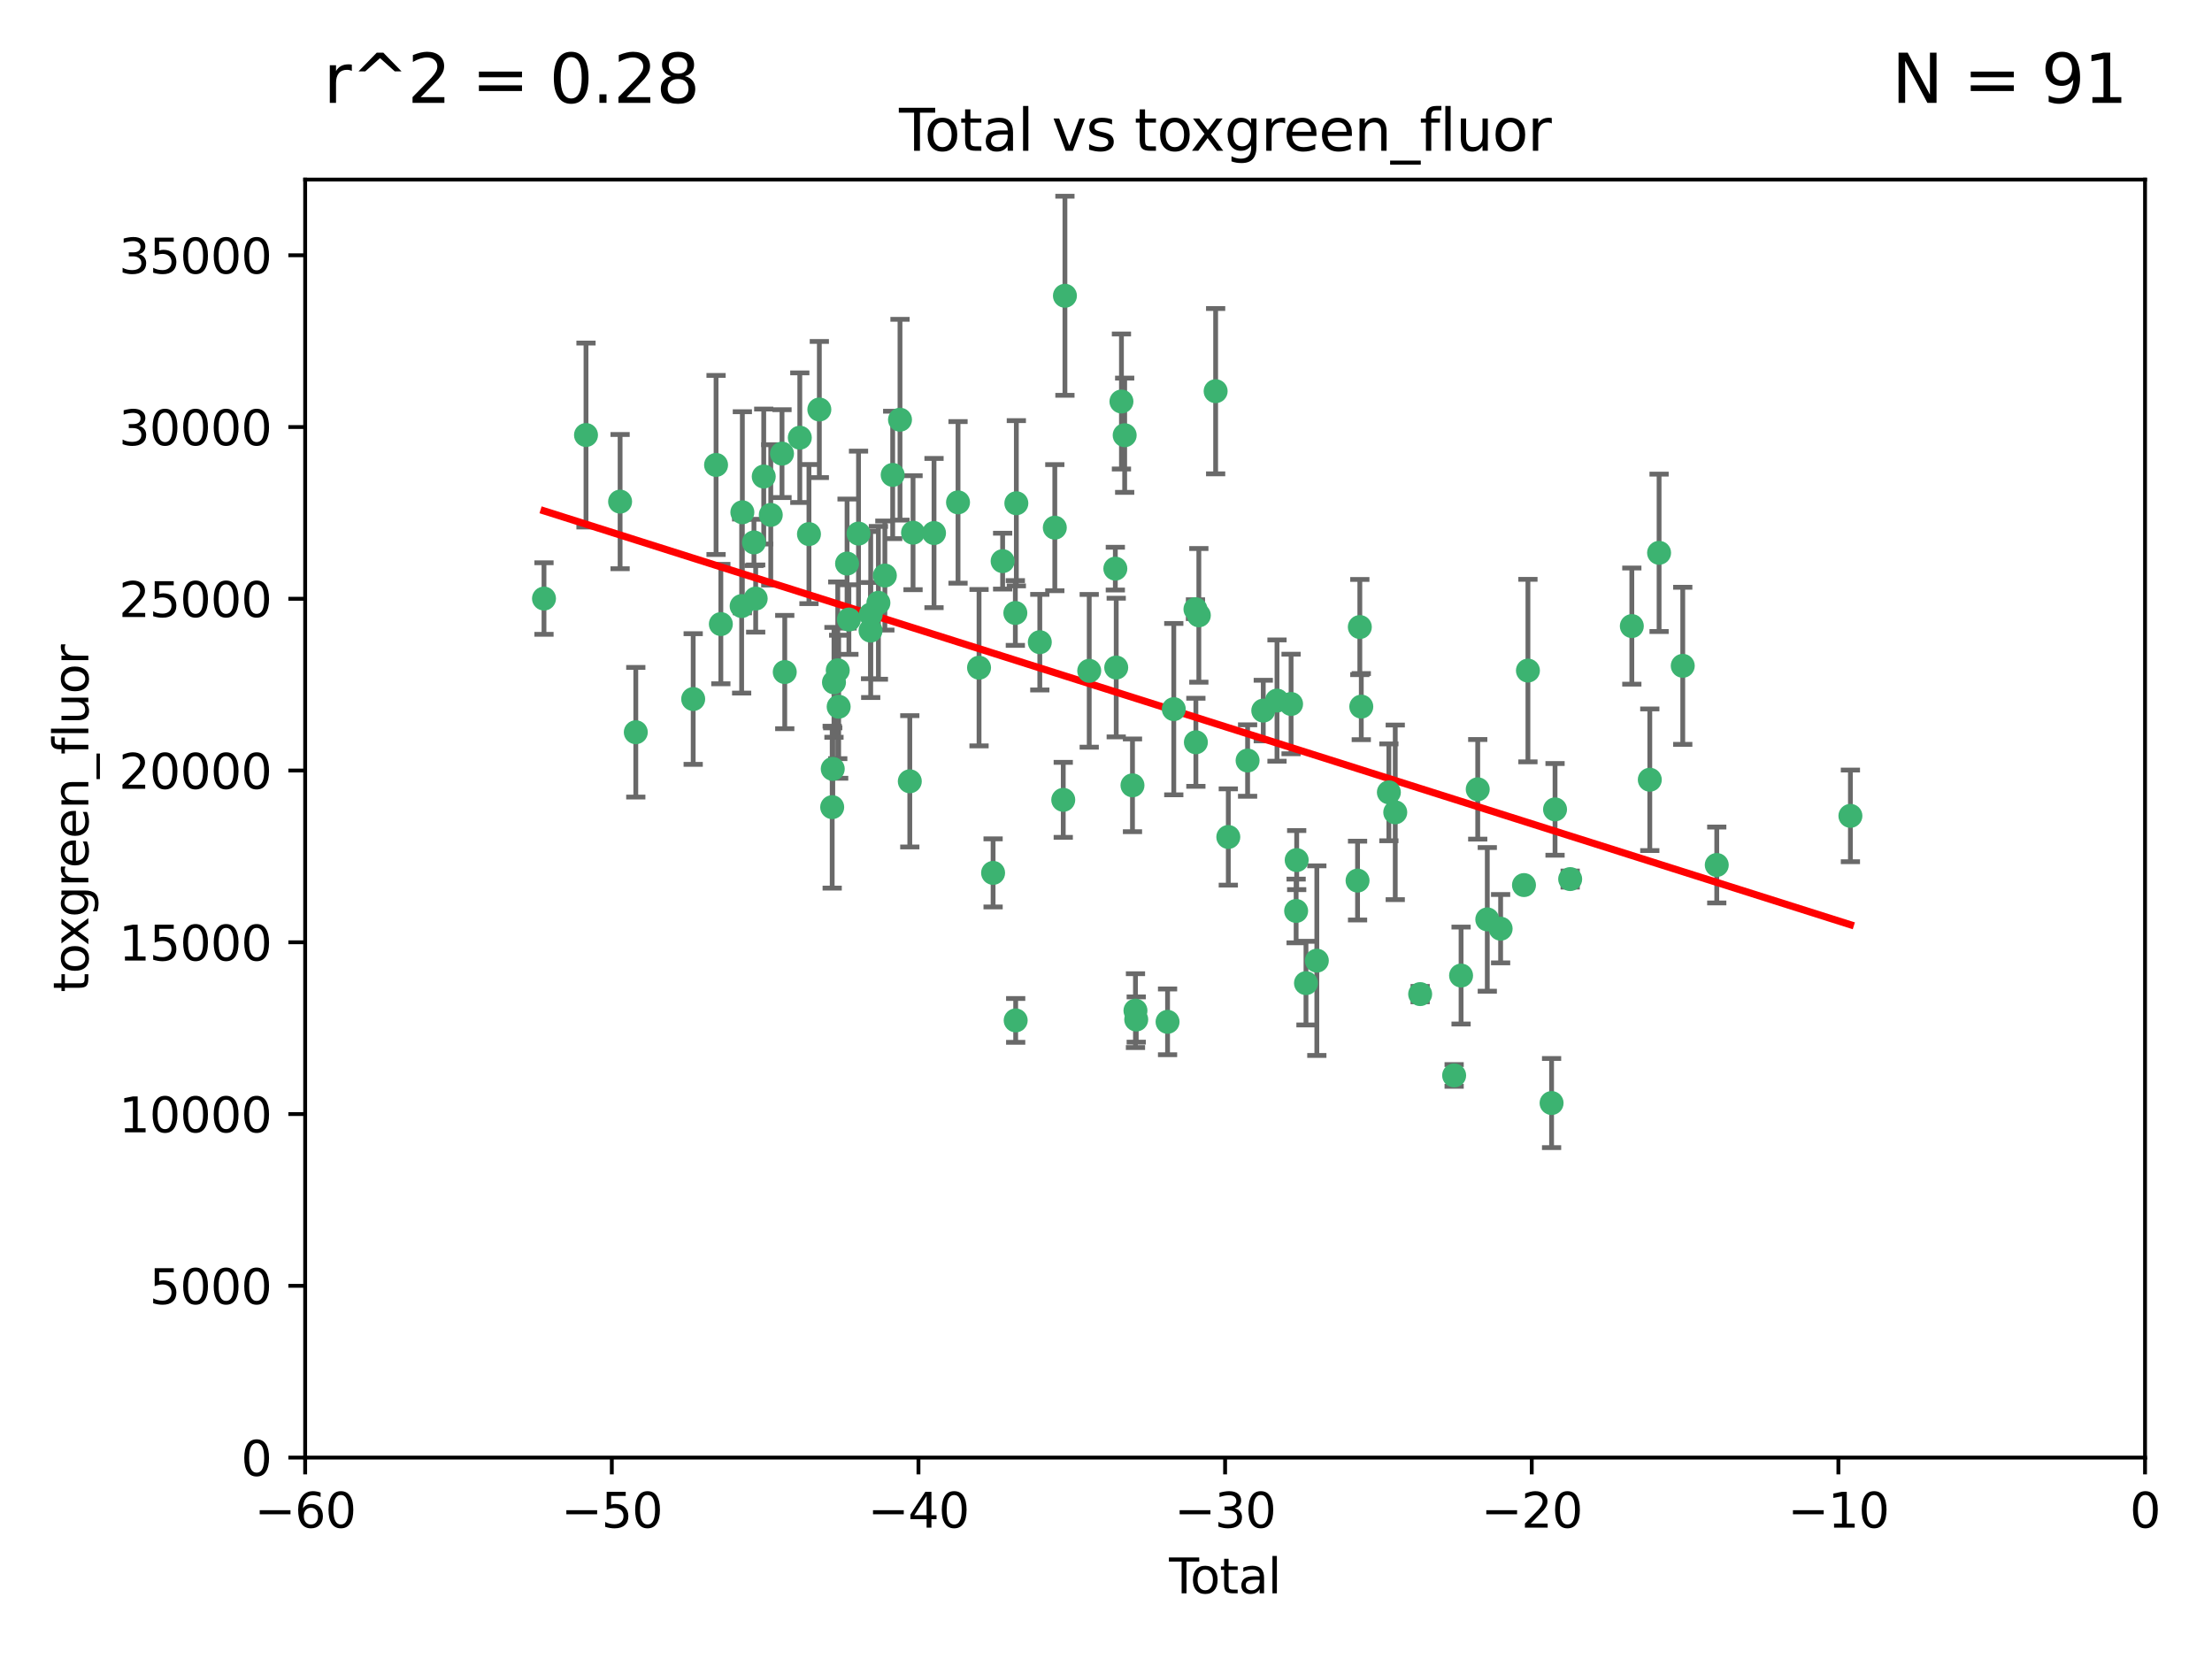<?xml version="1.0" encoding="utf-8" standalone="no"?>
<!DOCTYPE svg PUBLIC "-//W3C//DTD SVG 1.1//EN"
  "http://www.w3.org/Graphics/SVG/1.1/DTD/svg11.dtd">
<svg xmlns:xlink="http://www.w3.org/1999/xlink" width="460.8pt" height="345.6pt" viewBox="0 0 460.8 345.6" xmlns="http://www.w3.org/2000/svg" version="1.1">
 <defs>
  <style type="text/css">*{stroke-linejoin: round; stroke-linecap: butt}</style>
 </defs>
 <g id="figure_1">
  <g id="patch_1">
   <path d="M 0 345.6 
L 460.8 345.6 
L 460.8 0 
L 0 0 
z
" style="fill: #ffffff"/>
  </g>
  <g id="axes_1">
   <g id="patch_2">
    <path d="M 63.571 303.64 
L 446.85 303.64 
L 446.85 37.411 
L 63.571 37.411 
z
" style="fill: #ffffff"/>
   </g>
   <g id="PathCollection_1">
    <defs>
     <path id="m447d6da1a6" d="M 0 1.118 
C 0.297 1.118 0.581 1 0.791 0.791 
C 1 0.581 1.118 0.297 1.118 0 
C 1.118 -0.297 1 -0.581 0.791 -0.791 
C 0.581 -1 0.297 -1.118 0 -1.118 
C -0.297 -1.118 -0.581 -1 -0.791 -0.791 
C -1 -0.581 -1.118 -0.297 -1.118 0 
C -1.118 0.297 -1 0.581 -0.791 0.791 
C -0.581 1 -0.297 1.118 0 1.118 
z
" style="stroke: #3cb371"/>
    </defs>
    <g clip-path="url(#p365bde7367)">
     <use xlink:href="#m447d6da1a6" x="113.324" y="124.69" style="fill: #3cb371; stroke: #3cb371"/>
     <use xlink:href="#m447d6da1a6" x="122.075" y="90.623" style="fill: #3cb371; stroke: #3cb371"/>
     <use xlink:href="#m447d6da1a6" x="129.178" y="104.496" style="fill: #3cb371; stroke: #3cb371"/>
     <use xlink:href="#m447d6da1a6" x="132.448" y="152.536" style="fill: #3cb371; stroke: #3cb371"/>
     <use xlink:href="#m447d6da1a6" x="144.404" y="145.62" style="fill: #3cb371; stroke: #3cb371"/>
     <use xlink:href="#m447d6da1a6" x="149.169" y="96.857" style="fill: #3cb371; stroke: #3cb371"/>
     <use xlink:href="#m447d6da1a6" x="150.166" y="130.005" style="fill: #3cb371; stroke: #3cb371"/>
     <use xlink:href="#m447d6da1a6" x="154.499" y="126.253" style="fill: #3cb371; stroke: #3cb371"/>
     <use xlink:href="#m447d6da1a6" x="154.646" y="106.718" style="fill: #3cb371; stroke: #3cb371"/>
     <use xlink:href="#m447d6da1a6" x="157.063" y="112.994" style="fill: #3cb371; stroke: #3cb371"/>
     <use xlink:href="#m447d6da1a6" x="157.422" y="124.689" style="fill: #3cb371; stroke: #3cb371"/>
     <use xlink:href="#m447d6da1a6" x="159.1" y="99.267" style="fill: #3cb371; stroke: #3cb371"/>
     <use xlink:href="#m447d6da1a6" x="160.565" y="107.264" style="fill: #3cb371; stroke: #3cb371"/>
     <use xlink:href="#m447d6da1a6" x="162.908" y="94.5" style="fill: #3cb371; stroke: #3cb371"/>
     <use xlink:href="#m447d6da1a6" x="163.479" y="139.999" style="fill: #3cb371; stroke: #3cb371"/>
     <use xlink:href="#m447d6da1a6" x="166.614" y="91.178" style="fill: #3cb371; stroke: #3cb371"/>
     <use xlink:href="#m447d6da1a6" x="168.522" y="111.261" style="fill: #3cb371; stroke: #3cb371"/>
     <use xlink:href="#m447d6da1a6" x="170.683" y="85.309" style="fill: #3cb371; stroke: #3cb371"/>
     <use xlink:href="#m447d6da1a6" x="173.36" y="168.143" style="fill: #3cb371; stroke: #3cb371"/>
     <use xlink:href="#m447d6da1a6" x="173.478" y="160.173" style="fill: #3cb371; stroke: #3cb371"/>
     <use xlink:href="#m447d6da1a6" x="173.733" y="142.145" style="fill: #3cb371; stroke: #3cb371"/>
     <use xlink:href="#m447d6da1a6" x="174.52" y="139.64" style="fill: #3cb371; stroke: #3cb371"/>
     <use xlink:href="#m447d6da1a6" x="174.71" y="147.225" style="fill: #3cb371; stroke: #3cb371"/>
     <use xlink:href="#m447d6da1a6" x="176.46" y="117.402" style="fill: #3cb371; stroke: #3cb371"/>
     <use xlink:href="#m447d6da1a6" x="176.84" y="129.063" style="fill: #3cb371; stroke: #3cb371"/>
     <use xlink:href="#m447d6da1a6" x="178.846" y="111.157" style="fill: #3cb371; stroke: #3cb371"/>
     <use xlink:href="#m447d6da1a6" x="181.35" y="131.368" style="fill: #3cb371; stroke: #3cb371"/>
     <use xlink:href="#m447d6da1a6" x="181.385" y="128.013" style="fill: #3cb371; stroke: #3cb371"/>
     <use xlink:href="#m447d6da1a6" x="182.989" y="125.579" style="fill: #3cb371; stroke: #3cb371"/>
     <use xlink:href="#m447d6da1a6" x="184.332" y="119.895" style="fill: #3cb371; stroke: #3cb371"/>
     <use xlink:href="#m447d6da1a6" x="185.963" y="98.934" style="fill: #3cb371; stroke: #3cb371"/>
     <use xlink:href="#m447d6da1a6" x="187.487" y="87.434" style="fill: #3cb371; stroke: #3cb371"/>
     <use xlink:href="#m447d6da1a6" x="189.528" y="162.759" style="fill: #3cb371; stroke: #3cb371"/>
     <use xlink:href="#m447d6da1a6" x="190.203" y="110.968" style="fill: #3cb371; stroke: #3cb371"/>
     <use xlink:href="#m447d6da1a6" x="194.574" y="111.045" style="fill: #3cb371; stroke: #3cb371"/>
     <use xlink:href="#m447d6da1a6" x="199.574" y="104.651" style="fill: #3cb371; stroke: #3cb371"/>
     <use xlink:href="#m447d6da1a6" x="203.952" y="139.091" style="fill: #3cb371; stroke: #3cb371"/>
     <use xlink:href="#m447d6da1a6" x="206.88" y="181.839" style="fill: #3cb371; stroke: #3cb371"/>
     <use xlink:href="#m447d6da1a6" x="208.867" y="116.895" style="fill: #3cb371; stroke: #3cb371"/>
     <use xlink:href="#m447d6da1a6" x="211.515" y="127.696" style="fill: #3cb371; stroke: #3cb371"/>
     <use xlink:href="#m447d6da1a6" x="211.585" y="212.57" style="fill: #3cb371; stroke: #3cb371"/>
     <use xlink:href="#m447d6da1a6" x="211.723" y="104.837" style="fill: #3cb371; stroke: #3cb371"/>
     <use xlink:href="#m447d6da1a6" x="216.611" y="133.777" style="fill: #3cb371; stroke: #3cb371"/>
     <use xlink:href="#m447d6da1a6" x="219.736" y="109.922" style="fill: #3cb371; stroke: #3cb371"/>
     <use xlink:href="#m447d6da1a6" x="221.495" y="166.622" style="fill: #3cb371; stroke: #3cb371"/>
     <use xlink:href="#m447d6da1a6" x="221.844" y="61.614" style="fill: #3cb371; stroke: #3cb371"/>
     <use xlink:href="#m447d6da1a6" x="226.906" y="139.744" style="fill: #3cb371; stroke: #3cb371"/>
     <use xlink:href="#m447d6da1a6" x="232.345" y="118.457" style="fill: #3cb371; stroke: #3cb371"/>
     <use xlink:href="#m447d6da1a6" x="232.53" y="139.063" style="fill: #3cb371; stroke: #3cb371"/>
     <use xlink:href="#m447d6da1a6" x="233.617" y="83.639" style="fill: #3cb371; stroke: #3cb371"/>
     <use xlink:href="#m447d6da1a6" x="234.291" y="90.667" style="fill: #3cb371; stroke: #3cb371"/>
     <use xlink:href="#m447d6da1a6" x="235.917" y="163.599" style="fill: #3cb371; stroke: #3cb371"/>
     <use xlink:href="#m447d6da1a6" x="236.539" y="210.534" style="fill: #3cb371; stroke: #3cb371"/>
     <use xlink:href="#m447d6da1a6" x="236.699" y="212.385" style="fill: #3cb371; stroke: #3cb371"/>
     <use xlink:href="#m447d6da1a6" x="243.225" y="212.869" style="fill: #3cb371; stroke: #3cb371"/>
     <use xlink:href="#m447d6da1a6" x="244.521" y="147.727" style="fill: #3cb371; stroke: #3cb371"/>
     <use xlink:href="#m447d6da1a6" x="249.037" y="126.902" style="fill: #3cb371; stroke: #3cb371"/>
     <use xlink:href="#m447d6da1a6" x="249.123" y="154.63" style="fill: #3cb371; stroke: #3cb371"/>
     <use xlink:href="#m447d6da1a6" x="249.741" y="128.187" style="fill: #3cb371; stroke: #3cb371"/>
     <use xlink:href="#m447d6da1a6" x="253.24" y="81.492" style="fill: #3cb371; stroke: #3cb371"/>
     <use xlink:href="#m447d6da1a6" x="255.878" y="174.36" style="fill: #3cb371; stroke: #3cb371"/>
     <use xlink:href="#m447d6da1a6" x="259.897" y="158.432" style="fill: #3cb371; stroke: #3cb371"/>
     <use xlink:href="#m447d6da1a6" x="263.163" y="148.029" style="fill: #3cb371; stroke: #3cb371"/>
     <use xlink:href="#m447d6da1a6" x="266.022" y="145.94" style="fill: #3cb371; stroke: #3cb371"/>
     <use xlink:href="#m447d6da1a6" x="268.956" y="146.651" style="fill: #3cb371; stroke: #3cb371"/>
     <use xlink:href="#m447d6da1a6" x="270.008" y="189.768" style="fill: #3cb371; stroke: #3cb371"/>
     <use xlink:href="#m447d6da1a6" x="270.123" y="179.173" style="fill: #3cb371; stroke: #3cb371"/>
     <use xlink:href="#m447d6da1a6" x="272.061" y="204.805" style="fill: #3cb371; stroke: #3cb371"/>
     <use xlink:href="#m447d6da1a6" x="274.32" y="200.119" style="fill: #3cb371; stroke: #3cb371"/>
     <use xlink:href="#m447d6da1a6" x="282.804" y="183.443" style="fill: #3cb371; stroke: #3cb371"/>
     <use xlink:href="#m447d6da1a6" x="283.277" y="130.623" style="fill: #3cb371; stroke: #3cb371"/>
     <use xlink:href="#m447d6da1a6" x="283.58" y="147.201" style="fill: #3cb371; stroke: #3cb371"/>
     <use xlink:href="#m447d6da1a6" x="289.329" y="165.057" style="fill: #3cb371; stroke: #3cb371"/>
     <use xlink:href="#m447d6da1a6" x="290.656" y="169.223" style="fill: #3cb371; stroke: #3cb371"/>
     <use xlink:href="#m447d6da1a6" x="295.844" y="207.089" style="fill: #3cb371; stroke: #3cb371"/>
     <use xlink:href="#m447d6da1a6" x="302.924" y="224.032" style="fill: #3cb371; stroke: #3cb371"/>
     <use xlink:href="#m447d6da1a6" x="304.369" y="203.222" style="fill: #3cb371; stroke: #3cb371"/>
     <use xlink:href="#m447d6da1a6" x="307.838" y="164.427" style="fill: #3cb371; stroke: #3cb371"/>
     <use xlink:href="#m447d6da1a6" x="309.83" y="191.526" style="fill: #3cb371; stroke: #3cb371"/>
     <use xlink:href="#m447d6da1a6" x="312.607" y="193.465" style="fill: #3cb371; stroke: #3cb371"/>
     <use xlink:href="#m447d6da1a6" x="317.472" y="184.376" style="fill: #3cb371; stroke: #3cb371"/>
     <use xlink:href="#m447d6da1a6" x="318.296" y="139.694" style="fill: #3cb371; stroke: #3cb371"/>
     <use xlink:href="#m447d6da1a6" x="323.223" y="229.784" style="fill: #3cb371; stroke: #3cb371"/>
     <use xlink:href="#m447d6da1a6" x="323.943" y="168.609" style="fill: #3cb371; stroke: #3cb371"/>
     <use xlink:href="#m447d6da1a6" x="327.096" y="183.129" style="fill: #3cb371; stroke: #3cb371"/>
     <use xlink:href="#m447d6da1a6" x="339.94" y="130.423" style="fill: #3cb371; stroke: #3cb371"/>
     <use xlink:href="#m447d6da1a6" x="343.683" y="162.431" style="fill: #3cb371; stroke: #3cb371"/>
     <use xlink:href="#m447d6da1a6" x="345.618" y="115.163" style="fill: #3cb371; stroke: #3cb371"/>
     <use xlink:href="#m447d6da1a6" x="350.548" y="138.702" style="fill: #3cb371; stroke: #3cb371"/>
     <use xlink:href="#m447d6da1a6" x="357.632" y="180.193" style="fill: #3cb371; stroke: #3cb371"/>
     <use xlink:href="#m447d6da1a6" x="385.474" y="169.96" style="fill: #3cb371; stroke: #3cb371"/>
    </g>
   </g>
   <g id="matplotlib.axis_1">
    <g id="xtick_1">
     <g id="line2d_1">
      <defs>
       <path id="mf128bc1d30" d="M 0 0 
L 0 3.5 
" style="stroke: #000000; stroke-width: 0.8"/>
      </defs>
      <g>
       <use xlink:href="#mf128bc1d30" x="63.571" y="303.64" style="stroke: #000000; stroke-width: 0.8"/>
      </g>
     </g>
     <g id="text_1">
      <!-- −60 -->
      <g transform="translate(53.019 318.238)scale(0.1 -0.1)">
       <defs>
        <path id="DejaVuSans-2212" d="M 678 2272 
L 4684 2272 
L 4684 1741 
L 678 1741 
L 678 2272 
z
" transform="scale(0.016)"/>
        <path id="DejaVuSans-36" d="M 2113 2584 
Q 1688 2584 1439 2293 
Q 1191 2003 1191 1497 
Q 1191 994 1439 701 
Q 1688 409 2113 409 
Q 2538 409 2786 701 
Q 3034 994 3034 1497 
Q 3034 2003 2786 2293 
Q 2538 2584 2113 2584 
z
M 3366 4563 
L 3366 3988 
Q 3128 4100 2886 4159 
Q 2644 4219 2406 4219 
Q 1781 4219 1451 3797 
Q 1122 3375 1075 2522 
Q 1259 2794 1537 2939 
Q 1816 3084 2150 3084 
Q 2853 3084 3261 2657 
Q 3669 2231 3669 1497 
Q 3669 778 3244 343 
Q 2819 -91 2113 -91 
Q 1303 -91 875 529 
Q 447 1150 447 2328 
Q 447 3434 972 4092 
Q 1497 4750 2381 4750 
Q 2619 4750 2861 4703 
Q 3103 4656 3366 4563 
z
" transform="scale(0.016)"/>
        <path id="DejaVuSans-30" d="M 2034 4250 
Q 1547 4250 1301 3770 
Q 1056 3291 1056 2328 
Q 1056 1369 1301 889 
Q 1547 409 2034 409 
Q 2525 409 2770 889 
Q 3016 1369 3016 2328 
Q 3016 3291 2770 3770 
Q 2525 4250 2034 4250 
z
M 2034 4750 
Q 2819 4750 3233 4129 
Q 3647 3509 3647 2328 
Q 3647 1150 3233 529 
Q 2819 -91 2034 -91 
Q 1250 -91 836 529 
Q 422 1150 422 2328 
Q 422 3509 836 4129 
Q 1250 4750 2034 4750 
z
" transform="scale(0.016)"/>
       </defs>
       <use xlink:href="#DejaVuSans-2212"/>
       <use xlink:href="#DejaVuSans-36" x="83.789"/>
       <use xlink:href="#DejaVuSans-30" x="147.412"/>
      </g>
     </g>
    </g>
    <g id="xtick_2">
     <g id="line2d_2">
      <g>
       <use xlink:href="#mf128bc1d30" x="127.451" y="303.64" style="stroke: #000000; stroke-width: 0.8"/>
      </g>
     </g>
     <g id="text_2">
      <!-- −50 -->
      <g transform="translate(116.899 318.238)scale(0.1 -0.1)">
       <defs>
        <path id="DejaVuSans-35" d="M 691 4666 
L 3169 4666 
L 3169 4134 
L 1269 4134 
L 1269 2991 
Q 1406 3038 1543 3061 
Q 1681 3084 1819 3084 
Q 2600 3084 3056 2656 
Q 3513 2228 3513 1497 
Q 3513 744 3044 326 
Q 2575 -91 1722 -91 
Q 1428 -91 1123 -41 
Q 819 9 494 109 
L 494 744 
Q 775 591 1075 516 
Q 1375 441 1709 441 
Q 2250 441 2565 725 
Q 2881 1009 2881 1497 
Q 2881 1984 2565 2268 
Q 2250 2553 1709 2553 
Q 1456 2553 1204 2497 
Q 953 2441 691 2322 
L 691 4666 
z
" transform="scale(0.016)"/>
       </defs>
       <use xlink:href="#DejaVuSans-2212"/>
       <use xlink:href="#DejaVuSans-35" x="83.789"/>
       <use xlink:href="#DejaVuSans-30" x="147.412"/>
      </g>
     </g>
    </g>
    <g id="xtick_3">
     <g id="line2d_3">
      <g>
       <use xlink:href="#mf128bc1d30" x="191.331" y="303.64" style="stroke: #000000; stroke-width: 0.8"/>
      </g>
     </g>
     <g id="text_3">
      <!-- −40 -->
      <g transform="translate(180.778 318.238)scale(0.1 -0.1)">
       <defs>
        <path id="DejaVuSans-34" d="M 2419 4116 
L 825 1625 
L 2419 1625 
L 2419 4116 
z
M 2253 4666 
L 3047 4666 
L 3047 1625 
L 3713 1625 
L 3713 1100 
L 3047 1100 
L 3047 0 
L 2419 0 
L 2419 1100 
L 313 1100 
L 313 1709 
L 2253 4666 
z
" transform="scale(0.016)"/>
       </defs>
       <use xlink:href="#DejaVuSans-2212"/>
       <use xlink:href="#DejaVuSans-34" x="83.789"/>
       <use xlink:href="#DejaVuSans-30" x="147.412"/>
      </g>
     </g>
    </g>
    <g id="xtick_4">
     <g id="line2d_4">
      <g>
       <use xlink:href="#mf128bc1d30" x="255.211" y="303.64" style="stroke: #000000; stroke-width: 0.8"/>
      </g>
     </g>
     <g id="text_4">
      <!-- −30 -->
      <g transform="translate(244.658 318.238)scale(0.1 -0.1)">
       <defs>
        <path id="DejaVuSans-33" d="M 2597 2516 
Q 3050 2419 3304 2112 
Q 3559 1806 3559 1356 
Q 3559 666 3084 287 
Q 2609 -91 1734 -91 
Q 1441 -91 1130 -33 
Q 819 25 488 141 
L 488 750 
Q 750 597 1062 519 
Q 1375 441 1716 441 
Q 2309 441 2620 675 
Q 2931 909 2931 1356 
Q 2931 1769 2642 2001 
Q 2353 2234 1838 2234 
L 1294 2234 
L 1294 2753 
L 1863 2753 
Q 2328 2753 2575 2939 
Q 2822 3125 2822 3475 
Q 2822 3834 2567 4026 
Q 2313 4219 1838 4219 
Q 1578 4219 1281 4162 
Q 984 4106 628 3988 
L 628 4550 
Q 988 4650 1302 4700 
Q 1616 4750 1894 4750 
Q 2613 4750 3031 4423 
Q 3450 4097 3450 3541 
Q 3450 3153 3228 2886 
Q 3006 2619 2597 2516 
z
" transform="scale(0.016)"/>
       </defs>
       <use xlink:href="#DejaVuSans-2212"/>
       <use xlink:href="#DejaVuSans-33" x="83.789"/>
       <use xlink:href="#DejaVuSans-30" x="147.412"/>
      </g>
     </g>
    </g>
    <g id="xtick_5">
     <g id="line2d_5">
      <g>
       <use xlink:href="#mf128bc1d30" x="319.09" y="303.64" style="stroke: #000000; stroke-width: 0.8"/>
      </g>
     </g>
     <g id="text_5">
      <!-- −20 -->
      <g transform="translate(308.538 318.238)scale(0.1 -0.1)">
       <defs>
        <path id="DejaVuSans-32" d="M 1228 531 
L 3431 531 
L 3431 0 
L 469 0 
L 469 531 
Q 828 903 1448 1529 
Q 2069 2156 2228 2338 
Q 2531 2678 2651 2914 
Q 2772 3150 2772 3378 
Q 2772 3750 2511 3984 
Q 2250 4219 1831 4219 
Q 1534 4219 1204 4116 
Q 875 4013 500 3803 
L 500 4441 
Q 881 4594 1212 4672 
Q 1544 4750 1819 4750 
Q 2544 4750 2975 4387 
Q 3406 4025 3406 3419 
Q 3406 3131 3298 2873 
Q 3191 2616 2906 2266 
Q 2828 2175 2409 1742 
Q 1991 1309 1228 531 
z
" transform="scale(0.016)"/>
       </defs>
       <use xlink:href="#DejaVuSans-2212"/>
       <use xlink:href="#DejaVuSans-32" x="83.789"/>
       <use xlink:href="#DejaVuSans-30" x="147.412"/>
      </g>
     </g>
    </g>
    <g id="xtick_6">
     <g id="line2d_6">
      <g>
       <use xlink:href="#mf128bc1d30" x="382.97" y="303.64" style="stroke: #000000; stroke-width: 0.8"/>
      </g>
     </g>
     <g id="text_6">
      <!-- −10 -->
      <g transform="translate(372.418 318.238)scale(0.1 -0.1)">
       <defs>
        <path id="DejaVuSans-31" d="M 794 531 
L 1825 531 
L 1825 4091 
L 703 3866 
L 703 4441 
L 1819 4666 
L 2450 4666 
L 2450 531 
L 3481 531 
L 3481 0 
L 794 0 
L 794 531 
z
" transform="scale(0.016)"/>
       </defs>
       <use xlink:href="#DejaVuSans-2212"/>
       <use xlink:href="#DejaVuSans-31" x="83.789"/>
       <use xlink:href="#DejaVuSans-30" x="147.412"/>
      </g>
     </g>
    </g>
    <g id="xtick_7">
     <g id="line2d_7">
      <g>
       <use xlink:href="#mf128bc1d30" x="446.85" y="303.64" style="stroke: #000000; stroke-width: 0.8"/>
      </g>
     </g>
     <g id="text_7">
      <!-- 0 -->
      <g transform="translate(443.669 318.238)scale(0.1 -0.1)">
       <use xlink:href="#DejaVuSans-30"/>
      </g>
     </g>
    </g>
    <g id="text_8">
     <!-- Total -->
     <g transform="translate(243.534 331.917)scale(0.1 -0.1)">
      <defs>
       <path id="DejaVuSans-54" d="M -19 4666 
L 3928 4666 
L 3928 4134 
L 2272 4134 
L 2272 0 
L 1638 0 
L 1638 4134 
L -19 4134 
L -19 4666 
z
" transform="scale(0.016)"/>
       <path id="DejaVuSans-6f" d="M 1959 3097 
Q 1497 3097 1228 2736 
Q 959 2375 959 1747 
Q 959 1119 1226 758 
Q 1494 397 1959 397 
Q 2419 397 2687 759 
Q 2956 1122 2956 1747 
Q 2956 2369 2687 2733 
Q 2419 3097 1959 3097 
z
M 1959 3584 
Q 2709 3584 3137 3096 
Q 3566 2609 3566 1747 
Q 3566 888 3137 398 
Q 2709 -91 1959 -91 
Q 1206 -91 779 398 
Q 353 888 353 1747 
Q 353 2609 779 3096 
Q 1206 3584 1959 3584 
z
" transform="scale(0.016)"/>
       <path id="DejaVuSans-74" d="M 1172 4494 
L 1172 3500 
L 2356 3500 
L 2356 3053 
L 1172 3053 
L 1172 1153 
Q 1172 725 1289 603 
Q 1406 481 1766 481 
L 2356 481 
L 2356 0 
L 1766 0 
Q 1100 0 847 248 
Q 594 497 594 1153 
L 594 3053 
L 172 3053 
L 172 3500 
L 594 3500 
L 594 4494 
L 1172 4494 
z
" transform="scale(0.016)"/>
       <path id="DejaVuSans-61" d="M 2194 1759 
Q 1497 1759 1228 1600 
Q 959 1441 959 1056 
Q 959 750 1161 570 
Q 1363 391 1709 391 
Q 2188 391 2477 730 
Q 2766 1069 2766 1631 
L 2766 1759 
L 2194 1759 
z
M 3341 1997 
L 3341 0 
L 2766 0 
L 2766 531 
Q 2569 213 2275 61 
Q 1981 -91 1556 -91 
Q 1019 -91 701 211 
Q 384 513 384 1019 
Q 384 1609 779 1909 
Q 1175 2209 1959 2209 
L 2766 2209 
L 2766 2266 
Q 2766 2663 2505 2880 
Q 2244 3097 1772 3097 
Q 1472 3097 1187 3025 
Q 903 2953 641 2809 
L 641 3341 
Q 956 3463 1253 3523 
Q 1550 3584 1831 3584 
Q 2591 3584 2966 3190 
Q 3341 2797 3341 1997 
z
" transform="scale(0.016)"/>
       <path id="DejaVuSans-6c" d="M 603 4863 
L 1178 4863 
L 1178 0 
L 603 0 
L 603 4863 
z
" transform="scale(0.016)"/>
      </defs>
      <use xlink:href="#DejaVuSans-54"/>
      <use xlink:href="#DejaVuSans-6f" x="44.084"/>
      <use xlink:href="#DejaVuSans-74" x="105.266"/>
      <use xlink:href="#DejaVuSans-61" x="144.475"/>
      <use xlink:href="#DejaVuSans-6c" x="205.754"/>
     </g>
    </g>
   </g>
   <g id="matplotlib.axis_2">
    <g id="ytick_1">
     <g id="line2d_8">
      <defs>
       <path id="mb4079f7248" d="M 0 0 
L -3.5 0 
" style="stroke: #000000; stroke-width: 0.8"/>
      </defs>
      <g>
       <use xlink:href="#mb4079f7248" x="63.571" y="303.64" style="stroke: #000000; stroke-width: 0.8"/>
      </g>
     </g>
     <g id="text_9">
      <!-- 0 -->
      <g transform="translate(50.209 307.439)scale(0.1 -0.1)">
       <use xlink:href="#DejaVuSans-30"/>
      </g>
     </g>
    </g>
    <g id="ytick_2">
     <g id="line2d_9">
      <g>
       <use xlink:href="#mb4079f7248" x="63.571" y="267.859" style="stroke: #000000; stroke-width: 0.8"/>
      </g>
     </g>
     <g id="text_10">
      <!-- 5000 -->
      <g transform="translate(31.121 271.658)scale(0.1 -0.1)">
       <use xlink:href="#DejaVuSans-35"/>
       <use xlink:href="#DejaVuSans-30" x="63.623"/>
       <use xlink:href="#DejaVuSans-30" x="127.246"/>
       <use xlink:href="#DejaVuSans-30" x="190.869"/>
      </g>
     </g>
    </g>
    <g id="ytick_3">
     <g id="line2d_10">
      <g>
       <use xlink:href="#mb4079f7248" x="63.571" y="232.078" style="stroke: #000000; stroke-width: 0.8"/>
      </g>
     </g>
     <g id="text_11">
      <!-- 10000 -->
      <g transform="translate(24.759 235.878)scale(0.1 -0.1)">
       <use xlink:href="#DejaVuSans-31"/>
       <use xlink:href="#DejaVuSans-30" x="63.623"/>
       <use xlink:href="#DejaVuSans-30" x="127.246"/>
       <use xlink:href="#DejaVuSans-30" x="190.869"/>
       <use xlink:href="#DejaVuSans-30" x="254.492"/>
      </g>
     </g>
    </g>
    <g id="ytick_4">
     <g id="line2d_11">
      <g>
       <use xlink:href="#mb4079f7248" x="63.571" y="196.298" style="stroke: #000000; stroke-width: 0.8"/>
      </g>
     </g>
     <g id="text_12">
      <!-- 15000 -->
      <g transform="translate(24.759 200.097)scale(0.1 -0.1)">
       <use xlink:href="#DejaVuSans-31"/>
       <use xlink:href="#DejaVuSans-35" x="63.623"/>
       <use xlink:href="#DejaVuSans-30" x="127.246"/>
       <use xlink:href="#DejaVuSans-30" x="190.869"/>
       <use xlink:href="#DejaVuSans-30" x="254.492"/>
      </g>
     </g>
    </g>
    <g id="ytick_5">
     <g id="line2d_12">
      <g>
       <use xlink:href="#mb4079f7248" x="63.571" y="160.517" style="stroke: #000000; stroke-width: 0.8"/>
      </g>
     </g>
     <g id="text_13">
      <!-- 20000 -->
      <g transform="translate(24.759 164.316)scale(0.1 -0.1)">
       <use xlink:href="#DejaVuSans-32"/>
       <use xlink:href="#DejaVuSans-30" x="63.623"/>
       <use xlink:href="#DejaVuSans-30" x="127.246"/>
       <use xlink:href="#DejaVuSans-30" x="190.869"/>
       <use xlink:href="#DejaVuSans-30" x="254.492"/>
      </g>
     </g>
    </g>
    <g id="ytick_6">
     <g id="line2d_13">
      <g>
       <use xlink:href="#mb4079f7248" x="63.571" y="124.736" style="stroke: #000000; stroke-width: 0.8"/>
      </g>
     </g>
     <g id="text_14">
      <!-- 25000 -->
      <g transform="translate(24.759 128.535)scale(0.1 -0.1)">
       <use xlink:href="#DejaVuSans-32"/>
       <use xlink:href="#DejaVuSans-35" x="63.623"/>
       <use xlink:href="#DejaVuSans-30" x="127.246"/>
       <use xlink:href="#DejaVuSans-30" x="190.869"/>
       <use xlink:href="#DejaVuSans-30" x="254.492"/>
      </g>
     </g>
    </g>
    <g id="ytick_7">
     <g id="line2d_14">
      <g>
       <use xlink:href="#mb4079f7248" x="63.571" y="88.955" style="stroke: #000000; stroke-width: 0.8"/>
      </g>
     </g>
     <g id="text_15">
      <!-- 30000 -->
      <g transform="translate(24.759 92.754)scale(0.1 -0.1)">
       <use xlink:href="#DejaVuSans-33"/>
       <use xlink:href="#DejaVuSans-30" x="63.623"/>
       <use xlink:href="#DejaVuSans-30" x="127.246"/>
       <use xlink:href="#DejaVuSans-30" x="190.869"/>
       <use xlink:href="#DejaVuSans-30" x="254.492"/>
      </g>
     </g>
    </g>
    <g id="ytick_8">
     <g id="line2d_15">
      <g>
       <use xlink:href="#mb4079f7248" x="63.571" y="53.174" style="stroke: #000000; stroke-width: 0.8"/>
      </g>
     </g>
     <g id="text_16">
      <!-- 35000 -->
      <g transform="translate(24.759 56.974)scale(0.1 -0.1)">
       <use xlink:href="#DejaVuSans-33"/>
       <use xlink:href="#DejaVuSans-35" x="63.623"/>
       <use xlink:href="#DejaVuSans-30" x="127.246"/>
       <use xlink:href="#DejaVuSans-30" x="190.869"/>
       <use xlink:href="#DejaVuSans-30" x="254.492"/>
      </g>
     </g>
    </g>
    <g id="text_17">
     <!-- toxgreen_fluor -->
     <g transform="translate(18.401 206.72)rotate(-90)scale(0.1 -0.1)">
      <defs>
       <path id="DejaVuSans-78" d="M 3513 3500 
L 2247 1797 
L 3578 0 
L 2900 0 
L 1881 1375 
L 863 0 
L 184 0 
L 1544 1831 
L 300 3500 
L 978 3500 
L 1906 2253 
L 2834 3500 
L 3513 3500 
z
" transform="scale(0.016)"/>
       <path id="DejaVuSans-67" d="M 2906 1791 
Q 2906 2416 2648 2759 
Q 2391 3103 1925 3103 
Q 1463 3103 1205 2759 
Q 947 2416 947 1791 
Q 947 1169 1205 825 
Q 1463 481 1925 481 
Q 2391 481 2648 825 
Q 2906 1169 2906 1791 
z
M 3481 434 
Q 3481 -459 3084 -895 
Q 2688 -1331 1869 -1331 
Q 1566 -1331 1297 -1286 
Q 1028 -1241 775 -1147 
L 775 -588 
Q 1028 -725 1275 -790 
Q 1522 -856 1778 -856 
Q 2344 -856 2625 -561 
Q 2906 -266 2906 331 
L 2906 616 
Q 2728 306 2450 153 
Q 2172 0 1784 0 
Q 1141 0 747 490 
Q 353 981 353 1791 
Q 353 2603 747 3093 
Q 1141 3584 1784 3584 
Q 2172 3584 2450 3431 
Q 2728 3278 2906 2969 
L 2906 3500 
L 3481 3500 
L 3481 434 
z
" transform="scale(0.016)"/>
       <path id="DejaVuSans-72" d="M 2631 2963 
Q 2534 3019 2420 3045 
Q 2306 3072 2169 3072 
Q 1681 3072 1420 2755 
Q 1159 2438 1159 1844 
L 1159 0 
L 581 0 
L 581 3500 
L 1159 3500 
L 1159 2956 
Q 1341 3275 1631 3429 
Q 1922 3584 2338 3584 
Q 2397 3584 2469 3576 
Q 2541 3569 2628 3553 
L 2631 2963 
z
" transform="scale(0.016)"/>
       <path id="DejaVuSans-65" d="M 3597 1894 
L 3597 1613 
L 953 1613 
Q 991 1019 1311 708 
Q 1631 397 2203 397 
Q 2534 397 2845 478 
Q 3156 559 3463 722 
L 3463 178 
Q 3153 47 2828 -22 
Q 2503 -91 2169 -91 
Q 1331 -91 842 396 
Q 353 884 353 1716 
Q 353 2575 817 3079 
Q 1281 3584 2069 3584 
Q 2775 3584 3186 3129 
Q 3597 2675 3597 1894 
z
M 3022 2063 
Q 3016 2534 2758 2815 
Q 2500 3097 2075 3097 
Q 1594 3097 1305 2825 
Q 1016 2553 972 2059 
L 3022 2063 
z
" transform="scale(0.016)"/>
       <path id="DejaVuSans-6e" d="M 3513 2113 
L 3513 0 
L 2938 0 
L 2938 2094 
Q 2938 2591 2744 2837 
Q 2550 3084 2163 3084 
Q 1697 3084 1428 2787 
Q 1159 2491 1159 1978 
L 1159 0 
L 581 0 
L 581 3500 
L 1159 3500 
L 1159 2956 
Q 1366 3272 1645 3428 
Q 1925 3584 2291 3584 
Q 2894 3584 3203 3211 
Q 3513 2838 3513 2113 
z
" transform="scale(0.016)"/>
       <path id="DejaVuSans-5f" d="M 3263 -1063 
L 3263 -1509 
L -63 -1509 
L -63 -1063 
L 3263 -1063 
z
" transform="scale(0.016)"/>
       <path id="DejaVuSans-66" d="M 2375 4863 
L 2375 4384 
L 1825 4384 
Q 1516 4384 1395 4259 
Q 1275 4134 1275 3809 
L 1275 3500 
L 2222 3500 
L 2222 3053 
L 1275 3053 
L 1275 0 
L 697 0 
L 697 3053 
L 147 3053 
L 147 3500 
L 697 3500 
L 697 3744 
Q 697 4328 969 4595 
Q 1241 4863 1831 4863 
L 2375 4863 
z
" transform="scale(0.016)"/>
       <path id="DejaVuSans-75" d="M 544 1381 
L 544 3500 
L 1119 3500 
L 1119 1403 
Q 1119 906 1312 657 
Q 1506 409 1894 409 
Q 2359 409 2629 706 
Q 2900 1003 2900 1516 
L 2900 3500 
L 3475 3500 
L 3475 0 
L 2900 0 
L 2900 538 
Q 2691 219 2414 64 
Q 2138 -91 1772 -91 
Q 1169 -91 856 284 
Q 544 659 544 1381 
z
M 1991 3584 
L 1991 3584 
z
" transform="scale(0.016)"/>
      </defs>
      <use xlink:href="#DejaVuSans-74"/>
      <use xlink:href="#DejaVuSans-6f" x="39.209"/>
      <use xlink:href="#DejaVuSans-78" x="97.266"/>
      <use xlink:href="#DejaVuSans-67" x="156.445"/>
      <use xlink:href="#DejaVuSans-72" x="219.922"/>
      <use xlink:href="#DejaVuSans-65" x="258.785"/>
      <use xlink:href="#DejaVuSans-65" x="320.309"/>
      <use xlink:href="#DejaVuSans-6e" x="381.832"/>
      <use xlink:href="#DejaVuSans-5f" x="445.211"/>
      <use xlink:href="#DejaVuSans-66" x="495.211"/>
      <use xlink:href="#DejaVuSans-6c" x="530.416"/>
      <use xlink:href="#DejaVuSans-75" x="558.199"/>
      <use xlink:href="#DejaVuSans-6f" x="621.578"/>
      <use xlink:href="#DejaVuSans-72" x="682.76"/>
     </g>
    </g>
   </g>
   <g id="LineCollection_1">
    <path d="M 113.324 132.143 
L 113.324 117.237 
" clip-path="url(#p365bde7367)" style="fill: none; stroke: #696969"/>
    <path d="M 122.075 109.781 
L 122.075 71.466 
" clip-path="url(#p365bde7367)" style="fill: none; stroke: #696969"/>
    <path d="M 129.178 118.477 
L 129.178 90.515 
" clip-path="url(#p365bde7367)" style="fill: none; stroke: #696969"/>
    <path d="M 132.448 166.039 
L 132.448 139.033 
" clip-path="url(#p365bde7367)" style="fill: none; stroke: #696969"/>
    <path d="M 144.404 159.229 
L 144.404 132.011 
" clip-path="url(#p365bde7367)" style="fill: none; stroke: #696969"/>
    <path d="M 149.169 115.505 
L 149.169 78.209 
" clip-path="url(#p365bde7367)" style="fill: none; stroke: #696969"/>
    <path d="M 150.166 142.442 
L 150.166 117.567 
" clip-path="url(#p365bde7367)" style="fill: none; stroke: #696969"/>
    <path d="M 154.499 144.376 
L 154.499 108.13 
" clip-path="url(#p365bde7367)" style="fill: none; stroke: #696969"/>
    <path d="M 154.646 127.664 
L 154.646 85.772 
" clip-path="url(#p365bde7367)" style="fill: none; stroke: #696969"/>
    <path d="M 157.063 117.812 
L 157.063 108.176 
" clip-path="url(#p365bde7367)" style="fill: none; stroke: #696969"/>
    <path d="M 157.422 131.683 
L 157.422 117.696 
" clip-path="url(#p365bde7367)" style="fill: none; stroke: #696969"/>
    <path d="M 159.1 113.322 
L 159.1 85.213 
" clip-path="url(#p365bde7367)" style="fill: none; stroke: #696969"/>
    <path d="M 160.565 121.88 
L 160.565 92.647 
" clip-path="url(#p365bde7367)" style="fill: none; stroke: #696969"/>
    <path d="M 162.908 103.651 
L 162.908 85.348 
" clip-path="url(#p365bde7367)" style="fill: none; stroke: #696969"/>
    <path d="M 163.479 151.798 
L 163.479 128.2 
" clip-path="url(#p365bde7367)" style="fill: none; stroke: #696969"/>
    <path d="M 166.614 104.675 
L 166.614 77.682 
" clip-path="url(#p365bde7367)" style="fill: none; stroke: #696969"/>
    <path d="M 168.522 125.753 
L 168.522 96.768 
" clip-path="url(#p365bde7367)" style="fill: none; stroke: #696969"/>
    <path d="M 170.683 99.491 
L 170.683 71.128 
" clip-path="url(#p365bde7367)" style="fill: none; stroke: #696969"/>
    <path d="M 173.36 185.006 
L 173.36 151.281 
" clip-path="url(#p365bde7367)" style="fill: none; stroke: #696969"/>
    <path d="M 173.478 168.723 
L 173.478 151.623 
" clip-path="url(#p365bde7367)" style="fill: none; stroke: #696969"/>
    <path d="M 173.733 153.587 
L 173.733 130.704 
" clip-path="url(#p365bde7367)" style="fill: none; stroke: #696969"/>
    <path d="M 174.52 158.046 
L 174.52 121.234 
" clip-path="url(#p365bde7367)" style="fill: none; stroke: #696969"/>
    <path d="M 174.71 162.121 
L 174.71 132.33 
" clip-path="url(#p365bde7367)" style="fill: none; stroke: #696969"/>
    <path d="M 176.46 130.841 
L 176.46 103.963 
" clip-path="url(#p365bde7367)" style="fill: none; stroke: #696969"/>
    <path d="M 176.84 136.31 
L 176.84 121.816 
" clip-path="url(#p365bde7367)" style="fill: none; stroke: #696969"/>
    <path d="M 178.846 128.336 
L 178.846 93.979 
" clip-path="url(#p365bde7367)" style="fill: none; stroke: #696969"/>
    <path d="M 181.35 141.39 
L 181.35 121.347 
" clip-path="url(#p365bde7367)" style="fill: none; stroke: #696969"/>
    <path d="M 181.385 145.305 
L 181.385 110.721 
" clip-path="url(#p365bde7367)" style="fill: none; stroke: #696969"/>
    <path d="M 182.989 141.497 
L 182.989 109.662 
" clip-path="url(#p365bde7367)" style="fill: none; stroke: #696969"/>
    <path d="M 184.332 131.252 
L 184.332 108.538 
" clip-path="url(#p365bde7367)" style="fill: none; stroke: #696969"/>
    <path d="M 185.963 112.206 
L 185.963 85.663 
" clip-path="url(#p365bde7367)" style="fill: none; stroke: #696969"/>
    <path d="M 187.487 108.351 
L 187.487 66.517 
" clip-path="url(#p365bde7367)" style="fill: none; stroke: #696969"/>
    <path d="M 189.528 176.439 
L 189.528 149.08 
" clip-path="url(#p365bde7367)" style="fill: none; stroke: #696969"/>
    <path d="M 190.203 122.844 
L 190.203 99.093 
" clip-path="url(#p365bde7367)" style="fill: none; stroke: #696969"/>
    <path d="M 194.574 126.588 
L 194.574 95.502 
" clip-path="url(#p365bde7367)" style="fill: none; stroke: #696969"/>
    <path d="M 199.574 121.481 
L 199.574 87.821 
" clip-path="url(#p365bde7367)" style="fill: none; stroke: #696969"/>
    <path d="M 203.952 155.38 
L 203.952 122.802 
" clip-path="url(#p365bde7367)" style="fill: none; stroke: #696969"/>
    <path d="M 206.88 188.932 
L 206.88 174.746 
" clip-path="url(#p365bde7367)" style="fill: none; stroke: #696969"/>
    <path d="M 208.867 122.714 
L 208.867 111.075 
" clip-path="url(#p365bde7367)" style="fill: none; stroke: #696969"/>
    <path d="M 211.515 134.441 
L 211.515 120.951 
" clip-path="url(#p365bde7367)" style="fill: none; stroke: #696969"/>
    <path d="M 211.585 217.139 
L 211.585 208.002 
" clip-path="url(#p365bde7367)" style="fill: none; stroke: #696969"/>
    <path d="M 211.723 122.048 
L 211.723 87.626 
" clip-path="url(#p365bde7367)" style="fill: none; stroke: #696969"/>
    <path d="M 216.611 143.733 
L 216.611 123.822 
" clip-path="url(#p365bde7367)" style="fill: none; stroke: #696969"/>
    <path d="M 219.736 123.06 
L 219.736 96.783 
" clip-path="url(#p365bde7367)" style="fill: none; stroke: #696969"/>
    <path d="M 221.495 174.434 
L 221.495 158.81 
" clip-path="url(#p365bde7367)" style="fill: none; stroke: #696969"/>
    <path d="M 221.844 82.348 
L 221.844 40.879 
" clip-path="url(#p365bde7367)" style="fill: none; stroke: #696969"/>
    <path d="M 226.906 155.653 
L 226.906 123.835 
" clip-path="url(#p365bde7367)" style="fill: none; stroke: #696969"/>
    <path d="M 232.345 122.912 
L 232.345 114.001 
" clip-path="url(#p365bde7367)" style="fill: none; stroke: #696969"/>
    <path d="M 232.53 153.504 
L 232.53 124.622 
" clip-path="url(#p365bde7367)" style="fill: none; stroke: #696969"/>
    <path d="M 233.617 97.702 
L 233.617 69.575 
" clip-path="url(#p365bde7367)" style="fill: none; stroke: #696969"/>
    <path d="M 234.291 102.568 
L 234.291 78.767 
" clip-path="url(#p365bde7367)" style="fill: none; stroke: #696969"/>
    <path d="M 235.917 173.255 
L 235.917 153.942 
" clip-path="url(#p365bde7367)" style="fill: none; stroke: #696969"/>
    <path d="M 236.539 218.223 
L 236.539 202.845 
" clip-path="url(#p365bde7367)" style="fill: none; stroke: #696969"/>
    <path d="M 236.699 217.096 
L 236.699 207.674 
" clip-path="url(#p365bde7367)" style="fill: none; stroke: #696969"/>
    <path d="M 243.225 219.717 
L 243.225 206.021 
" clip-path="url(#p365bde7367)" style="fill: none; stroke: #696969"/>
    <path d="M 244.521 165.576 
L 244.521 129.878 
" clip-path="url(#p365bde7367)" style="fill: none; stroke: #696969"/>
    <path d="M 249.037 128.865 
L 249.037 124.939 
" clip-path="url(#p365bde7367)" style="fill: none; stroke: #696969"/>
    <path d="M 249.123 163.803 
L 249.123 145.457 
" clip-path="url(#p365bde7367)" style="fill: none; stroke: #696969"/>
    <path d="M 249.741 142.109 
L 249.741 114.265 
" clip-path="url(#p365bde7367)" style="fill: none; stroke: #696969"/>
    <path d="M 253.24 98.71 
L 253.24 64.274 
" clip-path="url(#p365bde7367)" style="fill: none; stroke: #696969"/>
    <path d="M 255.878 184.389 
L 255.878 164.331 
" clip-path="url(#p365bde7367)" style="fill: none; stroke: #696969"/>
    <path d="M 259.897 165.874 
L 259.897 150.99 
" clip-path="url(#p365bde7367)" style="fill: none; stroke: #696969"/>
    <path d="M 263.163 154.342 
L 263.163 141.715 
" clip-path="url(#p365bde7367)" style="fill: none; stroke: #696969"/>
    <path d="M 266.022 158.572 
L 266.022 133.308 
" clip-path="url(#p365bde7367)" style="fill: none; stroke: #696969"/>
    <path d="M 268.956 157.023 
L 268.956 136.279 
" clip-path="url(#p365bde7367)" style="fill: none; stroke: #696969"/>
    <path d="M 270.008 196.404 
L 270.008 183.133 
" clip-path="url(#p365bde7367)" style="fill: none; stroke: #696969"/>
    <path d="M 270.123 185.329 
L 270.123 173.018 
" clip-path="url(#p365bde7367)" style="fill: none; stroke: #696969"/>
    <path d="M 272.061 213.517 
L 272.061 196.093 
" clip-path="url(#p365bde7367)" style="fill: none; stroke: #696969"/>
    <path d="M 274.32 219.869 
L 274.32 180.37 
" clip-path="url(#p365bde7367)" style="fill: none; stroke: #696969"/>
    <path d="M 282.804 191.653 
L 282.804 175.233 
" clip-path="url(#p365bde7367)" style="fill: none; stroke: #696969"/>
    <path d="M 283.277 140.536 
L 283.277 120.711 
" clip-path="url(#p365bde7367)" style="fill: none; stroke: #696969"/>
    <path d="M 283.58 154.089 
L 283.58 140.313 
" clip-path="url(#p365bde7367)" style="fill: none; stroke: #696969"/>
    <path d="M 289.329 175.144 
L 289.329 154.97 
" clip-path="url(#p365bde7367)" style="fill: none; stroke: #696969"/>
    <path d="M 290.656 187.407 
L 290.656 151.039 
" clip-path="url(#p365bde7367)" style="fill: none; stroke: #696969"/>
    <path d="M 295.844 208.689 
L 295.844 205.489 
" clip-path="url(#p365bde7367)" style="fill: none; stroke: #696969"/>
    <path d="M 302.924 226.295 
L 302.924 221.768 
" clip-path="url(#p365bde7367)" style="fill: none; stroke: #696969"/>
    <path d="M 304.369 213.318 
L 304.369 193.126 
" clip-path="url(#p365bde7367)" style="fill: none; stroke: #696969"/>
    <path d="M 307.838 174.8 
L 307.838 154.054 
" clip-path="url(#p365bde7367)" style="fill: none; stroke: #696969"/>
    <path d="M 309.83 206.489 
L 309.83 176.563 
" clip-path="url(#p365bde7367)" style="fill: none; stroke: #696969"/>
    <path d="M 312.607 200.584 
L 312.607 186.345 
" clip-path="url(#p365bde7367)" style="fill: none; stroke: #696969"/>
    <path d="M 317.472 185.043 
L 317.472 183.709 
" clip-path="url(#p365bde7367)" style="fill: none; stroke: #696969"/>
    <path d="M 318.296 158.704 
L 318.296 120.683 
" clip-path="url(#p365bde7367)" style="fill: none; stroke: #696969"/>
    <path d="M 323.223 239.07 
L 323.223 220.499 
" clip-path="url(#p365bde7367)" style="fill: none; stroke: #696969"/>
    <path d="M 323.943 178.161 
L 323.943 159.056 
" clip-path="url(#p365bde7367)" style="fill: none; stroke: #696969"/>
    <path d="M 327.096 184.803 
L 327.096 181.455 
" clip-path="url(#p365bde7367)" style="fill: none; stroke: #696969"/>
    <path d="M 339.94 142.521 
L 339.94 118.325 
" clip-path="url(#p365bde7367)" style="fill: none; stroke: #696969"/>
    <path d="M 343.683 177.183 
L 343.683 147.679 
" clip-path="url(#p365bde7367)" style="fill: none; stroke: #696969"/>
    <path d="M 345.618 131.554 
L 345.618 98.772 
" clip-path="url(#p365bde7367)" style="fill: none; stroke: #696969"/>
    <path d="M 350.548 155.064 
L 350.548 122.34 
" clip-path="url(#p365bde7367)" style="fill: none; stroke: #696969"/>
    <path d="M 357.632 188.096 
L 357.632 172.291 
" clip-path="url(#p365bde7367)" style="fill: none; stroke: #696969"/>
    <path d="M 385.474 179.51 
L 385.474 160.41 
" clip-path="url(#p365bde7367)" style="fill: none; stroke: #696969"/>
   </g>
   <g id="line2d_16">
    <defs>
     <path id="m4fa914d06f" d="M 2 0 
L -2 -0 
" style="stroke: #696969"/>
    </defs>
    <g clip-path="url(#p365bde7367)">
     <use xlink:href="#m4fa914d06f" x="113.324" y="132.143" style="fill: #696969; stroke: #696969"/>
     <use xlink:href="#m4fa914d06f" x="122.075" y="109.781" style="fill: #696969; stroke: #696969"/>
     <use xlink:href="#m4fa914d06f" x="129.178" y="118.477" style="fill: #696969; stroke: #696969"/>
     <use xlink:href="#m4fa914d06f" x="132.448" y="166.039" style="fill: #696969; stroke: #696969"/>
     <use xlink:href="#m4fa914d06f" x="144.404" y="159.229" style="fill: #696969; stroke: #696969"/>
     <use xlink:href="#m4fa914d06f" x="149.169" y="115.505" style="fill: #696969; stroke: #696969"/>
     <use xlink:href="#m4fa914d06f" x="150.166" y="142.442" style="fill: #696969; stroke: #696969"/>
     <use xlink:href="#m4fa914d06f" x="154.499" y="144.376" style="fill: #696969; stroke: #696969"/>
     <use xlink:href="#m4fa914d06f" x="154.646" y="127.664" style="fill: #696969; stroke: #696969"/>
     <use xlink:href="#m4fa914d06f" x="157.063" y="117.812" style="fill: #696969; stroke: #696969"/>
     <use xlink:href="#m4fa914d06f" x="157.422" y="131.683" style="fill: #696969; stroke: #696969"/>
     <use xlink:href="#m4fa914d06f" x="159.1" y="113.322" style="fill: #696969; stroke: #696969"/>
     <use xlink:href="#m4fa914d06f" x="160.565" y="121.88" style="fill: #696969; stroke: #696969"/>
     <use xlink:href="#m4fa914d06f" x="162.908" y="103.651" style="fill: #696969; stroke: #696969"/>
     <use xlink:href="#m4fa914d06f" x="163.479" y="151.798" style="fill: #696969; stroke: #696969"/>
     <use xlink:href="#m4fa914d06f" x="166.614" y="104.675" style="fill: #696969; stroke: #696969"/>
     <use xlink:href="#m4fa914d06f" x="168.522" y="125.753" style="fill: #696969; stroke: #696969"/>
     <use xlink:href="#m4fa914d06f" x="170.683" y="99.491" style="fill: #696969; stroke: #696969"/>
     <use xlink:href="#m4fa914d06f" x="173.36" y="185.006" style="fill: #696969; stroke: #696969"/>
     <use xlink:href="#m4fa914d06f" x="173.478" y="168.723" style="fill: #696969; stroke: #696969"/>
     <use xlink:href="#m4fa914d06f" x="173.733" y="153.587" style="fill: #696969; stroke: #696969"/>
     <use xlink:href="#m4fa914d06f" x="174.52" y="158.046" style="fill: #696969; stroke: #696969"/>
     <use xlink:href="#m4fa914d06f" x="174.71" y="162.121" style="fill: #696969; stroke: #696969"/>
     <use xlink:href="#m4fa914d06f" x="176.46" y="130.841" style="fill: #696969; stroke: #696969"/>
     <use xlink:href="#m4fa914d06f" x="176.84" y="136.31" style="fill: #696969; stroke: #696969"/>
     <use xlink:href="#m4fa914d06f" x="178.846" y="128.336" style="fill: #696969; stroke: #696969"/>
     <use xlink:href="#m4fa914d06f" x="181.35" y="141.39" style="fill: #696969; stroke: #696969"/>
     <use xlink:href="#m4fa914d06f" x="181.385" y="145.305" style="fill: #696969; stroke: #696969"/>
     <use xlink:href="#m4fa914d06f" x="182.989" y="141.497" style="fill: #696969; stroke: #696969"/>
     <use xlink:href="#m4fa914d06f" x="184.332" y="131.252" style="fill: #696969; stroke: #696969"/>
     <use xlink:href="#m4fa914d06f" x="185.963" y="112.206" style="fill: #696969; stroke: #696969"/>
     <use xlink:href="#m4fa914d06f" x="187.487" y="108.351" style="fill: #696969; stroke: #696969"/>
     <use xlink:href="#m4fa914d06f" x="189.528" y="176.439" style="fill: #696969; stroke: #696969"/>
     <use xlink:href="#m4fa914d06f" x="190.203" y="122.844" style="fill: #696969; stroke: #696969"/>
     <use xlink:href="#m4fa914d06f" x="194.574" y="126.588" style="fill: #696969; stroke: #696969"/>
     <use xlink:href="#m4fa914d06f" x="199.574" y="121.481" style="fill: #696969; stroke: #696969"/>
     <use xlink:href="#m4fa914d06f" x="203.952" y="155.38" style="fill: #696969; stroke: #696969"/>
     <use xlink:href="#m4fa914d06f" x="206.88" y="188.932" style="fill: #696969; stroke: #696969"/>
     <use xlink:href="#m4fa914d06f" x="208.867" y="122.714" style="fill: #696969; stroke: #696969"/>
     <use xlink:href="#m4fa914d06f" x="211.515" y="134.441" style="fill: #696969; stroke: #696969"/>
     <use xlink:href="#m4fa914d06f" x="211.585" y="217.139" style="fill: #696969; stroke: #696969"/>
     <use xlink:href="#m4fa914d06f" x="211.723" y="122.048" style="fill: #696969; stroke: #696969"/>
     <use xlink:href="#m4fa914d06f" x="216.611" y="143.733" style="fill: #696969; stroke: #696969"/>
     <use xlink:href="#m4fa914d06f" x="219.736" y="123.06" style="fill: #696969; stroke: #696969"/>
     <use xlink:href="#m4fa914d06f" x="221.495" y="174.434" style="fill: #696969; stroke: #696969"/>
     <use xlink:href="#m4fa914d06f" x="221.844" y="82.348" style="fill: #696969; stroke: #696969"/>
     <use xlink:href="#m4fa914d06f" x="226.906" y="155.653" style="fill: #696969; stroke: #696969"/>
     <use xlink:href="#m4fa914d06f" x="232.345" y="122.912" style="fill: #696969; stroke: #696969"/>
     <use xlink:href="#m4fa914d06f" x="232.53" y="153.504" style="fill: #696969; stroke: #696969"/>
     <use xlink:href="#m4fa914d06f" x="233.617" y="97.702" style="fill: #696969; stroke: #696969"/>
     <use xlink:href="#m4fa914d06f" x="234.291" y="102.568" style="fill: #696969; stroke: #696969"/>
     <use xlink:href="#m4fa914d06f" x="235.917" y="173.255" style="fill: #696969; stroke: #696969"/>
     <use xlink:href="#m4fa914d06f" x="236.539" y="218.223" style="fill: #696969; stroke: #696969"/>
     <use xlink:href="#m4fa914d06f" x="236.699" y="217.096" style="fill: #696969; stroke: #696969"/>
     <use xlink:href="#m4fa914d06f" x="243.225" y="219.717" style="fill: #696969; stroke: #696969"/>
     <use xlink:href="#m4fa914d06f" x="244.521" y="165.576" style="fill: #696969; stroke: #696969"/>
     <use xlink:href="#m4fa914d06f" x="249.037" y="128.865" style="fill: #696969; stroke: #696969"/>
     <use xlink:href="#m4fa914d06f" x="249.123" y="163.803" style="fill: #696969; stroke: #696969"/>
     <use xlink:href="#m4fa914d06f" x="249.741" y="142.109" style="fill: #696969; stroke: #696969"/>
     <use xlink:href="#m4fa914d06f" x="253.24" y="98.71" style="fill: #696969; stroke: #696969"/>
     <use xlink:href="#m4fa914d06f" x="255.878" y="184.389" style="fill: #696969; stroke: #696969"/>
     <use xlink:href="#m4fa914d06f" x="259.897" y="165.874" style="fill: #696969; stroke: #696969"/>
     <use xlink:href="#m4fa914d06f" x="263.163" y="154.342" style="fill: #696969; stroke: #696969"/>
     <use xlink:href="#m4fa914d06f" x="266.022" y="158.572" style="fill: #696969; stroke: #696969"/>
     <use xlink:href="#m4fa914d06f" x="268.956" y="157.023" style="fill: #696969; stroke: #696969"/>
     <use xlink:href="#m4fa914d06f" x="270.008" y="196.404" style="fill: #696969; stroke: #696969"/>
     <use xlink:href="#m4fa914d06f" x="270.123" y="185.329" style="fill: #696969; stroke: #696969"/>
     <use xlink:href="#m4fa914d06f" x="272.061" y="213.517" style="fill: #696969; stroke: #696969"/>
     <use xlink:href="#m4fa914d06f" x="274.32" y="219.869" style="fill: #696969; stroke: #696969"/>
     <use xlink:href="#m4fa914d06f" x="282.804" y="191.653" style="fill: #696969; stroke: #696969"/>
     <use xlink:href="#m4fa914d06f" x="283.277" y="140.536" style="fill: #696969; stroke: #696969"/>
     <use xlink:href="#m4fa914d06f" x="283.58" y="154.089" style="fill: #696969; stroke: #696969"/>
     <use xlink:href="#m4fa914d06f" x="289.329" y="175.144" style="fill: #696969; stroke: #696969"/>
     <use xlink:href="#m4fa914d06f" x="290.656" y="187.407" style="fill: #696969; stroke: #696969"/>
     <use xlink:href="#m4fa914d06f" x="295.844" y="208.689" style="fill: #696969; stroke: #696969"/>
     <use xlink:href="#m4fa914d06f" x="302.924" y="226.295" style="fill: #696969; stroke: #696969"/>
     <use xlink:href="#m4fa914d06f" x="304.369" y="213.318" style="fill: #696969; stroke: #696969"/>
     <use xlink:href="#m4fa914d06f" x="307.838" y="174.8" style="fill: #696969; stroke: #696969"/>
     <use xlink:href="#m4fa914d06f" x="309.83" y="206.489" style="fill: #696969; stroke: #696969"/>
     <use xlink:href="#m4fa914d06f" x="312.607" y="200.584" style="fill: #696969; stroke: #696969"/>
     <use xlink:href="#m4fa914d06f" x="317.472" y="185.043" style="fill: #696969; stroke: #696969"/>
     <use xlink:href="#m4fa914d06f" x="318.296" y="158.704" style="fill: #696969; stroke: #696969"/>
     <use xlink:href="#m4fa914d06f" x="323.223" y="239.07" style="fill: #696969; stroke: #696969"/>
     <use xlink:href="#m4fa914d06f" x="323.943" y="178.161" style="fill: #696969; stroke: #696969"/>
     <use xlink:href="#m4fa914d06f" x="327.096" y="184.803" style="fill: #696969; stroke: #696969"/>
     <use xlink:href="#m4fa914d06f" x="339.94" y="142.521" style="fill: #696969; stroke: #696969"/>
     <use xlink:href="#m4fa914d06f" x="343.683" y="177.183" style="fill: #696969; stroke: #696969"/>
     <use xlink:href="#m4fa914d06f" x="345.618" y="131.554" style="fill: #696969; stroke: #696969"/>
     <use xlink:href="#m4fa914d06f" x="350.548" y="155.064" style="fill: #696969; stroke: #696969"/>
     <use xlink:href="#m4fa914d06f" x="357.632" y="188.096" style="fill: #696969; stroke: #696969"/>
     <use xlink:href="#m4fa914d06f" x="385.474" y="179.51" style="fill: #696969; stroke: #696969"/>
    </g>
   </g>
   <g id="line2d_17">
    <g clip-path="url(#p365bde7367)">
     <use xlink:href="#m4fa914d06f" x="113.324" y="117.237" style="fill: #696969; stroke: #696969"/>
     <use xlink:href="#m4fa914d06f" x="122.075" y="71.466" style="fill: #696969; stroke: #696969"/>
     <use xlink:href="#m4fa914d06f" x="129.178" y="90.515" style="fill: #696969; stroke: #696969"/>
     <use xlink:href="#m4fa914d06f" x="132.448" y="139.033" style="fill: #696969; stroke: #696969"/>
     <use xlink:href="#m4fa914d06f" x="144.404" y="132.011" style="fill: #696969; stroke: #696969"/>
     <use xlink:href="#m4fa914d06f" x="149.169" y="78.209" style="fill: #696969; stroke: #696969"/>
     <use xlink:href="#m4fa914d06f" x="150.166" y="117.567" style="fill: #696969; stroke: #696969"/>
     <use xlink:href="#m4fa914d06f" x="154.499" y="108.13" style="fill: #696969; stroke: #696969"/>
     <use xlink:href="#m4fa914d06f" x="154.646" y="85.772" style="fill: #696969; stroke: #696969"/>
     <use xlink:href="#m4fa914d06f" x="157.063" y="108.176" style="fill: #696969; stroke: #696969"/>
     <use xlink:href="#m4fa914d06f" x="157.422" y="117.696" style="fill: #696969; stroke: #696969"/>
     <use xlink:href="#m4fa914d06f" x="159.1" y="85.213" style="fill: #696969; stroke: #696969"/>
     <use xlink:href="#m4fa914d06f" x="160.565" y="92.647" style="fill: #696969; stroke: #696969"/>
     <use xlink:href="#m4fa914d06f" x="162.908" y="85.348" style="fill: #696969; stroke: #696969"/>
     <use xlink:href="#m4fa914d06f" x="163.479" y="128.2" style="fill: #696969; stroke: #696969"/>
     <use xlink:href="#m4fa914d06f" x="166.614" y="77.682" style="fill: #696969; stroke: #696969"/>
     <use xlink:href="#m4fa914d06f" x="168.522" y="96.768" style="fill: #696969; stroke: #696969"/>
     <use xlink:href="#m4fa914d06f" x="170.683" y="71.128" style="fill: #696969; stroke: #696969"/>
     <use xlink:href="#m4fa914d06f" x="173.36" y="151.281" style="fill: #696969; stroke: #696969"/>
     <use xlink:href="#m4fa914d06f" x="173.478" y="151.623" style="fill: #696969; stroke: #696969"/>
     <use xlink:href="#m4fa914d06f" x="173.733" y="130.704" style="fill: #696969; stroke: #696969"/>
     <use xlink:href="#m4fa914d06f" x="174.52" y="121.234" style="fill: #696969; stroke: #696969"/>
     <use xlink:href="#m4fa914d06f" x="174.71" y="132.33" style="fill: #696969; stroke: #696969"/>
     <use xlink:href="#m4fa914d06f" x="176.46" y="103.963" style="fill: #696969; stroke: #696969"/>
     <use xlink:href="#m4fa914d06f" x="176.84" y="121.816" style="fill: #696969; stroke: #696969"/>
     <use xlink:href="#m4fa914d06f" x="178.846" y="93.979" style="fill: #696969; stroke: #696969"/>
     <use xlink:href="#m4fa914d06f" x="181.35" y="121.347" style="fill: #696969; stroke: #696969"/>
     <use xlink:href="#m4fa914d06f" x="181.385" y="110.721" style="fill: #696969; stroke: #696969"/>
     <use xlink:href="#m4fa914d06f" x="182.989" y="109.662" style="fill: #696969; stroke: #696969"/>
     <use xlink:href="#m4fa914d06f" x="184.332" y="108.538" style="fill: #696969; stroke: #696969"/>
     <use xlink:href="#m4fa914d06f" x="185.963" y="85.663" style="fill: #696969; stroke: #696969"/>
     <use xlink:href="#m4fa914d06f" x="187.487" y="66.517" style="fill: #696969; stroke: #696969"/>
     <use xlink:href="#m4fa914d06f" x="189.528" y="149.08" style="fill: #696969; stroke: #696969"/>
     <use xlink:href="#m4fa914d06f" x="190.203" y="99.093" style="fill: #696969; stroke: #696969"/>
     <use xlink:href="#m4fa914d06f" x="194.574" y="95.502" style="fill: #696969; stroke: #696969"/>
     <use xlink:href="#m4fa914d06f" x="199.574" y="87.821" style="fill: #696969; stroke: #696969"/>
     <use xlink:href="#m4fa914d06f" x="203.952" y="122.802" style="fill: #696969; stroke: #696969"/>
     <use xlink:href="#m4fa914d06f" x="206.88" y="174.746" style="fill: #696969; stroke: #696969"/>
     <use xlink:href="#m4fa914d06f" x="208.867" y="111.075" style="fill: #696969; stroke: #696969"/>
     <use xlink:href="#m4fa914d06f" x="211.515" y="120.951" style="fill: #696969; stroke: #696969"/>
     <use xlink:href="#m4fa914d06f" x="211.585" y="208.002" style="fill: #696969; stroke: #696969"/>
     <use xlink:href="#m4fa914d06f" x="211.723" y="87.626" style="fill: #696969; stroke: #696969"/>
     <use xlink:href="#m4fa914d06f" x="216.611" y="123.822" style="fill: #696969; stroke: #696969"/>
     <use xlink:href="#m4fa914d06f" x="219.736" y="96.783" style="fill: #696969; stroke: #696969"/>
     <use xlink:href="#m4fa914d06f" x="221.495" y="158.81" style="fill: #696969; stroke: #696969"/>
     <use xlink:href="#m4fa914d06f" x="221.844" y="40.879" style="fill: #696969; stroke: #696969"/>
     <use xlink:href="#m4fa914d06f" x="226.906" y="123.835" style="fill: #696969; stroke: #696969"/>
     <use xlink:href="#m4fa914d06f" x="232.345" y="114.001" style="fill: #696969; stroke: #696969"/>
     <use xlink:href="#m4fa914d06f" x="232.53" y="124.622" style="fill: #696969; stroke: #696969"/>
     <use xlink:href="#m4fa914d06f" x="233.617" y="69.575" style="fill: #696969; stroke: #696969"/>
     <use xlink:href="#m4fa914d06f" x="234.291" y="78.767" style="fill: #696969; stroke: #696969"/>
     <use xlink:href="#m4fa914d06f" x="235.917" y="153.942" style="fill: #696969; stroke: #696969"/>
     <use xlink:href="#m4fa914d06f" x="236.539" y="202.845" style="fill: #696969; stroke: #696969"/>
     <use xlink:href="#m4fa914d06f" x="236.699" y="207.674" style="fill: #696969; stroke: #696969"/>
     <use xlink:href="#m4fa914d06f" x="243.225" y="206.021" style="fill: #696969; stroke: #696969"/>
     <use xlink:href="#m4fa914d06f" x="244.521" y="129.878" style="fill: #696969; stroke: #696969"/>
     <use xlink:href="#m4fa914d06f" x="249.037" y="124.939" style="fill: #696969; stroke: #696969"/>
     <use xlink:href="#m4fa914d06f" x="249.123" y="145.457" style="fill: #696969; stroke: #696969"/>
     <use xlink:href="#m4fa914d06f" x="249.741" y="114.265" style="fill: #696969; stroke: #696969"/>
     <use xlink:href="#m4fa914d06f" x="253.24" y="64.274" style="fill: #696969; stroke: #696969"/>
     <use xlink:href="#m4fa914d06f" x="255.878" y="164.331" style="fill: #696969; stroke: #696969"/>
     <use xlink:href="#m4fa914d06f" x="259.897" y="150.99" style="fill: #696969; stroke: #696969"/>
     <use xlink:href="#m4fa914d06f" x="263.163" y="141.715" style="fill: #696969; stroke: #696969"/>
     <use xlink:href="#m4fa914d06f" x="266.022" y="133.308" style="fill: #696969; stroke: #696969"/>
     <use xlink:href="#m4fa914d06f" x="268.956" y="136.279" style="fill: #696969; stroke: #696969"/>
     <use xlink:href="#m4fa914d06f" x="270.008" y="183.133" style="fill: #696969; stroke: #696969"/>
     <use xlink:href="#m4fa914d06f" x="270.123" y="173.018" style="fill: #696969; stroke: #696969"/>
     <use xlink:href="#m4fa914d06f" x="272.061" y="196.093" style="fill: #696969; stroke: #696969"/>
     <use xlink:href="#m4fa914d06f" x="274.32" y="180.37" style="fill: #696969; stroke: #696969"/>
     <use xlink:href="#m4fa914d06f" x="282.804" y="175.233" style="fill: #696969; stroke: #696969"/>
     <use xlink:href="#m4fa914d06f" x="283.277" y="120.711" style="fill: #696969; stroke: #696969"/>
     <use xlink:href="#m4fa914d06f" x="283.58" y="140.313" style="fill: #696969; stroke: #696969"/>
     <use xlink:href="#m4fa914d06f" x="289.329" y="154.97" style="fill: #696969; stroke: #696969"/>
     <use xlink:href="#m4fa914d06f" x="290.656" y="151.039" style="fill: #696969; stroke: #696969"/>
     <use xlink:href="#m4fa914d06f" x="295.844" y="205.489" style="fill: #696969; stroke: #696969"/>
     <use xlink:href="#m4fa914d06f" x="302.924" y="221.768" style="fill: #696969; stroke: #696969"/>
     <use xlink:href="#m4fa914d06f" x="304.369" y="193.126" style="fill: #696969; stroke: #696969"/>
     <use xlink:href="#m4fa914d06f" x="307.838" y="154.054" style="fill: #696969; stroke: #696969"/>
     <use xlink:href="#m4fa914d06f" x="309.83" y="176.563" style="fill: #696969; stroke: #696969"/>
     <use xlink:href="#m4fa914d06f" x="312.607" y="186.345" style="fill: #696969; stroke: #696969"/>
     <use xlink:href="#m4fa914d06f" x="317.472" y="183.709" style="fill: #696969; stroke: #696969"/>
     <use xlink:href="#m4fa914d06f" x="318.296" y="120.683" style="fill: #696969; stroke: #696969"/>
     <use xlink:href="#m4fa914d06f" x="323.223" y="220.499" style="fill: #696969; stroke: #696969"/>
     <use xlink:href="#m4fa914d06f" x="323.943" y="159.056" style="fill: #696969; stroke: #696969"/>
     <use xlink:href="#m4fa914d06f" x="327.096" y="181.455" style="fill: #696969; stroke: #696969"/>
     <use xlink:href="#m4fa914d06f" x="339.94" y="118.325" style="fill: #696969; stroke: #696969"/>
     <use xlink:href="#m4fa914d06f" x="343.683" y="147.679" style="fill: #696969; stroke: #696969"/>
     <use xlink:href="#m4fa914d06f" x="345.618" y="98.772" style="fill: #696969; stroke: #696969"/>
     <use xlink:href="#m4fa914d06f" x="350.548" y="122.34" style="fill: #696969; stroke: #696969"/>
     <use xlink:href="#m4fa914d06f" x="357.632" y="172.291" style="fill: #696969; stroke: #696969"/>
     <use xlink:href="#m4fa914d06f" x="385.474" y="160.41" style="fill: #696969; stroke: #696969"/>
    </g>
   </g>
   <g id="line2d_18">
    <path d="M 113.324 106.427 
L 122.075 109.199 
L 129.178 111.449 
L 132.448 112.485 
L 144.404 116.272 
L 149.169 117.782 
L 150.166 118.098 
L 154.499 119.47 
L 154.646 119.517 
L 157.063 120.282 
L 157.422 120.396 
L 159.1 120.928 
L 160.565 121.392 
L 162.908 122.134 
L 163.479 122.315 
L 166.614 123.308 
L 168.522 123.912 
L 170.683 124.597 
L 173.36 125.445 
L 173.478 125.482 
L 173.733 125.563 
L 174.52 125.812 
L 174.71 125.873 
L 176.46 126.427 
L 176.84 126.547 
L 178.846 127.183 
L 181.35 127.976 
L 181.385 127.987 
L 182.989 128.495 
L 184.332 128.921 
L 185.963 129.437 
L 187.487 129.92 
L 189.528 130.567 
L 190.203 130.78 
L 194.574 132.165 
L 199.574 133.749 
L 203.952 135.136 
L 206.88 136.063 
L 208.867 136.693 
L 211.515 137.532 
L 211.585 137.554 
L 211.723 137.598 
L 216.611 139.146 
L 219.736 140.136 
L 221.495 140.693 
L 221.844 140.804 
L 226.906 142.407 
L 232.345 144.13 
L 232.53 144.189 
L 233.617 144.533 
L 234.291 144.747 
L 235.917 145.262 
L 236.539 145.459 
L 236.699 145.509 
L 243.225 147.577 
L 244.521 147.987 
L 249.037 149.418 
L 249.123 149.445 
L 249.741 149.641 
L 253.24 150.749 
L 255.878 151.585 
L 259.897 152.858 
L 263.163 153.893 
L 266.022 154.798 
L 268.956 155.728 
L 270.008 156.061 
L 270.123 156.098 
L 272.061 156.711 
L 274.32 157.427 
L 282.804 160.114 
L 283.277 160.264 
L 283.58 160.361 
L 289.329 162.182 
L 290.656 162.602 
L 295.844 164.245 
L 302.924 166.488 
L 304.369 166.946 
L 307.838 168.045 
L 309.83 168.676 
L 312.607 169.556 
L 317.472 171.097 
L 318.296 171.358 
L 323.223 172.919 
L 323.943 173.147 
L 327.096 174.146 
L 339.94 178.214 
L 343.683 179.4 
L 345.618 180.013 
L 350.548 181.575 
L 357.632 183.819 
L 385.474 192.638 
" clip-path="url(#p365bde7367)" style="fill: none; stroke: #ff0000; stroke-width: 1.5; stroke-linecap: square"/>
   </g>
   <g id="line2d_19">
    <defs>
     <path id="m1bbdb10c0c" d="M 0 2 
C 0.53 2 1.039 1.789 1.414 1.414 
C 1.789 1.039 2 0.53 2 0 
C 2 -0.53 1.789 -1.039 1.414 -1.414 
C 1.039 -1.789 0.53 -2 0 -2 
C -0.53 -2 -1.039 -1.789 -1.414 -1.414 
C -1.789 -1.039 -2 -0.53 -2 0 
C -2 0.53 -1.789 1.039 -1.414 1.414 
C -1.039 1.789 -0.53 2 0 2 
z
" style="stroke: #3cb371"/>
    </defs>
    <g clip-path="url(#p365bde7367)">
     <use xlink:href="#m1bbdb10c0c" x="113.324" y="124.69" style="fill: #3cb371; stroke: #3cb371"/>
     <use xlink:href="#m1bbdb10c0c" x="122.075" y="90.623" style="fill: #3cb371; stroke: #3cb371"/>
     <use xlink:href="#m1bbdb10c0c" x="129.178" y="104.496" style="fill: #3cb371; stroke: #3cb371"/>
     <use xlink:href="#m1bbdb10c0c" x="132.448" y="152.536" style="fill: #3cb371; stroke: #3cb371"/>
     <use xlink:href="#m1bbdb10c0c" x="144.404" y="145.62" style="fill: #3cb371; stroke: #3cb371"/>
     <use xlink:href="#m1bbdb10c0c" x="149.169" y="96.857" style="fill: #3cb371; stroke: #3cb371"/>
     <use xlink:href="#m1bbdb10c0c" x="150.166" y="130.005" style="fill: #3cb371; stroke: #3cb371"/>
     <use xlink:href="#m1bbdb10c0c" x="154.499" y="126.253" style="fill: #3cb371; stroke: #3cb371"/>
     <use xlink:href="#m1bbdb10c0c" x="154.646" y="106.718" style="fill: #3cb371; stroke: #3cb371"/>
     <use xlink:href="#m1bbdb10c0c" x="157.063" y="112.994" style="fill: #3cb371; stroke: #3cb371"/>
     <use xlink:href="#m1bbdb10c0c" x="157.422" y="124.689" style="fill: #3cb371; stroke: #3cb371"/>
     <use xlink:href="#m1bbdb10c0c" x="159.1" y="99.267" style="fill: #3cb371; stroke: #3cb371"/>
     <use xlink:href="#m1bbdb10c0c" x="160.565" y="107.264" style="fill: #3cb371; stroke: #3cb371"/>
     <use xlink:href="#m1bbdb10c0c" x="162.908" y="94.5" style="fill: #3cb371; stroke: #3cb371"/>
     <use xlink:href="#m1bbdb10c0c" x="163.479" y="139.999" style="fill: #3cb371; stroke: #3cb371"/>
     <use xlink:href="#m1bbdb10c0c" x="166.614" y="91.178" style="fill: #3cb371; stroke: #3cb371"/>
     <use xlink:href="#m1bbdb10c0c" x="168.522" y="111.261" style="fill: #3cb371; stroke: #3cb371"/>
     <use xlink:href="#m1bbdb10c0c" x="170.683" y="85.309" style="fill: #3cb371; stroke: #3cb371"/>
     <use xlink:href="#m1bbdb10c0c" x="173.36" y="168.143" style="fill: #3cb371; stroke: #3cb371"/>
     <use xlink:href="#m1bbdb10c0c" x="173.478" y="160.173" style="fill: #3cb371; stroke: #3cb371"/>
     <use xlink:href="#m1bbdb10c0c" x="173.733" y="142.145" style="fill: #3cb371; stroke: #3cb371"/>
     <use xlink:href="#m1bbdb10c0c" x="174.52" y="139.64" style="fill: #3cb371; stroke: #3cb371"/>
     <use xlink:href="#m1bbdb10c0c" x="174.71" y="147.225" style="fill: #3cb371; stroke: #3cb371"/>
     <use xlink:href="#m1bbdb10c0c" x="176.46" y="117.402" style="fill: #3cb371; stroke: #3cb371"/>
     <use xlink:href="#m1bbdb10c0c" x="176.84" y="129.063" style="fill: #3cb371; stroke: #3cb371"/>
     <use xlink:href="#m1bbdb10c0c" x="178.846" y="111.157" style="fill: #3cb371; stroke: #3cb371"/>
     <use xlink:href="#m1bbdb10c0c" x="181.35" y="131.368" style="fill: #3cb371; stroke: #3cb371"/>
     <use xlink:href="#m1bbdb10c0c" x="181.385" y="128.013" style="fill: #3cb371; stroke: #3cb371"/>
     <use xlink:href="#m1bbdb10c0c" x="182.989" y="125.579" style="fill: #3cb371; stroke: #3cb371"/>
     <use xlink:href="#m1bbdb10c0c" x="184.332" y="119.895" style="fill: #3cb371; stroke: #3cb371"/>
     <use xlink:href="#m1bbdb10c0c" x="185.963" y="98.934" style="fill: #3cb371; stroke: #3cb371"/>
     <use xlink:href="#m1bbdb10c0c" x="187.487" y="87.434" style="fill: #3cb371; stroke: #3cb371"/>
     <use xlink:href="#m1bbdb10c0c" x="189.528" y="162.759" style="fill: #3cb371; stroke: #3cb371"/>
     <use xlink:href="#m1bbdb10c0c" x="190.203" y="110.968" style="fill: #3cb371; stroke: #3cb371"/>
     <use xlink:href="#m1bbdb10c0c" x="194.574" y="111.045" style="fill: #3cb371; stroke: #3cb371"/>
     <use xlink:href="#m1bbdb10c0c" x="199.574" y="104.651" style="fill: #3cb371; stroke: #3cb371"/>
     <use xlink:href="#m1bbdb10c0c" x="203.952" y="139.091" style="fill: #3cb371; stroke: #3cb371"/>
     <use xlink:href="#m1bbdb10c0c" x="206.88" y="181.839" style="fill: #3cb371; stroke: #3cb371"/>
     <use xlink:href="#m1bbdb10c0c" x="208.867" y="116.895" style="fill: #3cb371; stroke: #3cb371"/>
     <use xlink:href="#m1bbdb10c0c" x="211.515" y="127.696" style="fill: #3cb371; stroke: #3cb371"/>
     <use xlink:href="#m1bbdb10c0c" x="211.585" y="212.57" style="fill: #3cb371; stroke: #3cb371"/>
     <use xlink:href="#m1bbdb10c0c" x="211.723" y="104.837" style="fill: #3cb371; stroke: #3cb371"/>
     <use xlink:href="#m1bbdb10c0c" x="216.611" y="133.777" style="fill: #3cb371; stroke: #3cb371"/>
     <use xlink:href="#m1bbdb10c0c" x="219.736" y="109.922" style="fill: #3cb371; stroke: #3cb371"/>
     <use xlink:href="#m1bbdb10c0c" x="221.495" y="166.622" style="fill: #3cb371; stroke: #3cb371"/>
     <use xlink:href="#m1bbdb10c0c" x="221.844" y="61.614" style="fill: #3cb371; stroke: #3cb371"/>
     <use xlink:href="#m1bbdb10c0c" x="226.906" y="139.744" style="fill: #3cb371; stroke: #3cb371"/>
     <use xlink:href="#m1bbdb10c0c" x="232.345" y="118.457" style="fill: #3cb371; stroke: #3cb371"/>
     <use xlink:href="#m1bbdb10c0c" x="232.53" y="139.063" style="fill: #3cb371; stroke: #3cb371"/>
     <use xlink:href="#m1bbdb10c0c" x="233.617" y="83.639" style="fill: #3cb371; stroke: #3cb371"/>
     <use xlink:href="#m1bbdb10c0c" x="234.291" y="90.667" style="fill: #3cb371; stroke: #3cb371"/>
     <use xlink:href="#m1bbdb10c0c" x="235.917" y="163.599" style="fill: #3cb371; stroke: #3cb371"/>
     <use xlink:href="#m1bbdb10c0c" x="236.539" y="210.534" style="fill: #3cb371; stroke: #3cb371"/>
     <use xlink:href="#m1bbdb10c0c" x="236.699" y="212.385" style="fill: #3cb371; stroke: #3cb371"/>
     <use xlink:href="#m1bbdb10c0c" x="243.225" y="212.869" style="fill: #3cb371; stroke: #3cb371"/>
     <use xlink:href="#m1bbdb10c0c" x="244.521" y="147.727" style="fill: #3cb371; stroke: #3cb371"/>
     <use xlink:href="#m1bbdb10c0c" x="249.037" y="126.902" style="fill: #3cb371; stroke: #3cb371"/>
     <use xlink:href="#m1bbdb10c0c" x="249.123" y="154.63" style="fill: #3cb371; stroke: #3cb371"/>
     <use xlink:href="#m1bbdb10c0c" x="249.741" y="128.187" style="fill: #3cb371; stroke: #3cb371"/>
     <use xlink:href="#m1bbdb10c0c" x="253.24" y="81.492" style="fill: #3cb371; stroke: #3cb371"/>
     <use xlink:href="#m1bbdb10c0c" x="255.878" y="174.36" style="fill: #3cb371; stroke: #3cb371"/>
     <use xlink:href="#m1bbdb10c0c" x="259.897" y="158.432" style="fill: #3cb371; stroke: #3cb371"/>
     <use xlink:href="#m1bbdb10c0c" x="263.163" y="148.029" style="fill: #3cb371; stroke: #3cb371"/>
     <use xlink:href="#m1bbdb10c0c" x="266.022" y="145.94" style="fill: #3cb371; stroke: #3cb371"/>
     <use xlink:href="#m1bbdb10c0c" x="268.956" y="146.651" style="fill: #3cb371; stroke: #3cb371"/>
     <use xlink:href="#m1bbdb10c0c" x="270.008" y="189.768" style="fill: #3cb371; stroke: #3cb371"/>
     <use xlink:href="#m1bbdb10c0c" x="270.123" y="179.173" style="fill: #3cb371; stroke: #3cb371"/>
     <use xlink:href="#m1bbdb10c0c" x="272.061" y="204.805" style="fill: #3cb371; stroke: #3cb371"/>
     <use xlink:href="#m1bbdb10c0c" x="274.32" y="200.119" style="fill: #3cb371; stroke: #3cb371"/>
     <use xlink:href="#m1bbdb10c0c" x="282.804" y="183.443" style="fill: #3cb371; stroke: #3cb371"/>
     <use xlink:href="#m1bbdb10c0c" x="283.277" y="130.623" style="fill: #3cb371; stroke: #3cb371"/>
     <use xlink:href="#m1bbdb10c0c" x="283.58" y="147.201" style="fill: #3cb371; stroke: #3cb371"/>
     <use xlink:href="#m1bbdb10c0c" x="289.329" y="165.057" style="fill: #3cb371; stroke: #3cb371"/>
     <use xlink:href="#m1bbdb10c0c" x="290.656" y="169.223" style="fill: #3cb371; stroke: #3cb371"/>
     <use xlink:href="#m1bbdb10c0c" x="295.844" y="207.089" style="fill: #3cb371; stroke: #3cb371"/>
     <use xlink:href="#m1bbdb10c0c" x="302.924" y="224.032" style="fill: #3cb371; stroke: #3cb371"/>
     <use xlink:href="#m1bbdb10c0c" x="304.369" y="203.222" style="fill: #3cb371; stroke: #3cb371"/>
     <use xlink:href="#m1bbdb10c0c" x="307.838" y="164.427" style="fill: #3cb371; stroke: #3cb371"/>
     <use xlink:href="#m1bbdb10c0c" x="309.83" y="191.526" style="fill: #3cb371; stroke: #3cb371"/>
     <use xlink:href="#m1bbdb10c0c" x="312.607" y="193.465" style="fill: #3cb371; stroke: #3cb371"/>
     <use xlink:href="#m1bbdb10c0c" x="317.472" y="184.376" style="fill: #3cb371; stroke: #3cb371"/>
     <use xlink:href="#m1bbdb10c0c" x="318.296" y="139.694" style="fill: #3cb371; stroke: #3cb371"/>
     <use xlink:href="#m1bbdb10c0c" x="323.223" y="229.784" style="fill: #3cb371; stroke: #3cb371"/>
     <use xlink:href="#m1bbdb10c0c" x="323.943" y="168.609" style="fill: #3cb371; stroke: #3cb371"/>
     <use xlink:href="#m1bbdb10c0c" x="327.096" y="183.129" style="fill: #3cb371; stroke: #3cb371"/>
     <use xlink:href="#m1bbdb10c0c" x="339.94" y="130.423" style="fill: #3cb371; stroke: #3cb371"/>
     <use xlink:href="#m1bbdb10c0c" x="343.683" y="162.431" style="fill: #3cb371; stroke: #3cb371"/>
     <use xlink:href="#m1bbdb10c0c" x="345.618" y="115.163" style="fill: #3cb371; stroke: #3cb371"/>
     <use xlink:href="#m1bbdb10c0c" x="350.548" y="138.702" style="fill: #3cb371; stroke: #3cb371"/>
     <use xlink:href="#m1bbdb10c0c" x="357.632" y="180.193" style="fill: #3cb371; stroke: #3cb371"/>
     <use xlink:href="#m1bbdb10c0c" x="385.474" y="169.96" style="fill: #3cb371; stroke: #3cb371"/>
    </g>
   </g>
   <g id="patch_3">
    <path d="M 63.571 303.64 
L 63.571 37.411 
" style="fill: none; stroke: #000000; stroke-width: 0.8; stroke-linejoin: miter; stroke-linecap: square"/>
   </g>
   <g id="patch_4">
    <path d="M 446.85 303.64 
L 446.85 37.411 
" style="fill: none; stroke: #000000; stroke-width: 0.8; stroke-linejoin: miter; stroke-linecap: square"/>
   </g>
   <g id="patch_5">
    <path d="M 63.571 303.64 
L 446.85 303.64 
" style="fill: none; stroke: #000000; stroke-width: 0.8; stroke-linejoin: miter; stroke-linecap: square"/>
   </g>
   <g id="patch_6">
    <path d="M 63.571 37.411 
L 446.85 37.411 
" style="fill: none; stroke: #000000; stroke-width: 0.8; stroke-linejoin: miter; stroke-linecap: square"/>
   </g>
   <g id="text_18">
    <!-- N = 91 -->
    <g transform="translate(394.098 21.426)scale(0.14 -0.14)">
     <defs>
      <path id="DejaVuSans-4e" d="M 628 4666 
L 1478 4666 
L 3547 763 
L 3547 4666 
L 4159 4666 
L 4159 0 
L 3309 0 
L 1241 3903 
L 1241 0 
L 628 0 
L 628 4666 
z
" transform="scale(0.016)"/>
      <path id="DejaVuSans-20" transform="scale(0.016)"/>
      <path id="DejaVuSans-3d" d="M 678 2906 
L 4684 2906 
L 4684 2381 
L 678 2381 
L 678 2906 
z
M 678 1631 
L 4684 1631 
L 4684 1100 
L 678 1100 
L 678 1631 
z
" transform="scale(0.016)"/>
      <path id="DejaVuSans-39" d="M 703 97 
L 703 672 
Q 941 559 1184 500 
Q 1428 441 1663 441 
Q 2288 441 2617 861 
Q 2947 1281 2994 2138 
Q 2813 1869 2534 1725 
Q 2256 1581 1919 1581 
Q 1219 1581 811 2004 
Q 403 2428 403 3163 
Q 403 3881 828 4315 
Q 1253 4750 1959 4750 
Q 2769 4750 3195 4129 
Q 3622 3509 3622 2328 
Q 3622 1225 3098 567 
Q 2575 -91 1691 -91 
Q 1453 -91 1209 -44 
Q 966 3 703 97 
z
M 1959 2075 
Q 2384 2075 2632 2365 
Q 2881 2656 2881 3163 
Q 2881 3666 2632 3958 
Q 2384 4250 1959 4250 
Q 1534 4250 1286 3958 
Q 1038 3666 1038 3163 
Q 1038 2656 1286 2365 
Q 1534 2075 1959 2075 
z
" transform="scale(0.016)"/>
     </defs>
     <use xlink:href="#DejaVuSans-4e"/>
     <use xlink:href="#DejaVuSans-20" x="74.805"/>
     <use xlink:href="#DejaVuSans-3d" x="106.592"/>
     <use xlink:href="#DejaVuSans-20" x="190.381"/>
     <use xlink:href="#DejaVuSans-39" x="222.168"/>
     <use xlink:href="#DejaVuSans-31" x="285.791"/>
    </g>
   </g>
   <g id="text_19">
    <!-- r^2 = 0.28 -->
    <g transform="translate(67.404 21.426)scale(0.14 -0.14)">
     <defs>
      <path id="DejaVuSans-5e" d="M 2988 4666 
L 4684 2925 
L 4056 2925 
L 2681 4159 
L 1306 2925 
L 678 2925 
L 2375 4666 
L 2988 4666 
z
" transform="scale(0.016)"/>
      <path id="DejaVuSans-2e" d="M 684 794 
L 1344 794 
L 1344 0 
L 684 0 
L 684 794 
z
" transform="scale(0.016)"/>
      <path id="DejaVuSans-38" d="M 2034 2216 
Q 1584 2216 1326 1975 
Q 1069 1734 1069 1313 
Q 1069 891 1326 650 
Q 1584 409 2034 409 
Q 2484 409 2743 651 
Q 3003 894 3003 1313 
Q 3003 1734 2745 1975 
Q 2488 2216 2034 2216 
z
M 1403 2484 
Q 997 2584 770 2862 
Q 544 3141 544 3541 
Q 544 4100 942 4425 
Q 1341 4750 2034 4750 
Q 2731 4750 3128 4425 
Q 3525 4100 3525 3541 
Q 3525 3141 3298 2862 
Q 3072 2584 2669 2484 
Q 3125 2378 3379 2068 
Q 3634 1759 3634 1313 
Q 3634 634 3220 271 
Q 2806 -91 2034 -91 
Q 1263 -91 848 271 
Q 434 634 434 1313 
Q 434 1759 690 2068 
Q 947 2378 1403 2484 
z
M 1172 3481 
Q 1172 3119 1398 2916 
Q 1625 2713 2034 2713 
Q 2441 2713 2670 2916 
Q 2900 3119 2900 3481 
Q 2900 3844 2670 4047 
Q 2441 4250 2034 4250 
Q 1625 4250 1398 4047 
Q 1172 3844 1172 3481 
z
" transform="scale(0.016)"/>
     </defs>
     <use xlink:href="#DejaVuSans-72"/>
     <use xlink:href="#DejaVuSans-5e" x="41.113"/>
     <use xlink:href="#DejaVuSans-32" x="124.902"/>
     <use xlink:href="#DejaVuSans-20" x="188.525"/>
     <use xlink:href="#DejaVuSans-3d" x="220.312"/>
     <use xlink:href="#DejaVuSans-20" x="304.102"/>
     <use xlink:href="#DejaVuSans-30" x="335.889"/>
     <use xlink:href="#DejaVuSans-2e" x="399.512"/>
     <use xlink:href="#DejaVuSans-32" x="431.299"/>
     <use xlink:href="#DejaVuSans-38" x="494.922"/>
    </g>
   </g>
   <g id="text_20">
    <!-- Total vs toxgreen_fluor -->
    <g transform="translate(187.275 31.411)scale(0.12 -0.12)">
     <defs>
      <path id="DejaVuSans-76" d="M 191 3500 
L 800 3500 
L 1894 563 
L 2988 3500 
L 3597 3500 
L 2284 0 
L 1503 0 
L 191 3500 
z
" transform="scale(0.016)"/>
      <path id="DejaVuSans-73" d="M 2834 3397 
L 2834 2853 
Q 2591 2978 2328 3040 
Q 2066 3103 1784 3103 
Q 1356 3103 1142 2972 
Q 928 2841 928 2578 
Q 928 2378 1081 2264 
Q 1234 2150 1697 2047 
L 1894 2003 
Q 2506 1872 2764 1633 
Q 3022 1394 3022 966 
Q 3022 478 2636 193 
Q 2250 -91 1575 -91 
Q 1294 -91 989 -36 
Q 684 19 347 128 
L 347 722 
Q 666 556 975 473 
Q 1284 391 1588 391 
Q 1994 391 2212 530 
Q 2431 669 2431 922 
Q 2431 1156 2273 1281 
Q 2116 1406 1581 1522 
L 1381 1569 
Q 847 1681 609 1914 
Q 372 2147 372 2553 
Q 372 3047 722 3315 
Q 1072 3584 1716 3584 
Q 2034 3584 2315 3537 
Q 2597 3491 2834 3397 
z
" transform="scale(0.016)"/>
     </defs>
     <use xlink:href="#DejaVuSans-54"/>
     <use xlink:href="#DejaVuSans-6f" x="44.084"/>
     <use xlink:href="#DejaVuSans-74" x="105.266"/>
     <use xlink:href="#DejaVuSans-61" x="144.475"/>
     <use xlink:href="#DejaVuSans-6c" x="205.754"/>
     <use xlink:href="#DejaVuSans-20" x="233.537"/>
     <use xlink:href="#DejaVuSans-76" x="265.324"/>
     <use xlink:href="#DejaVuSans-73" x="324.504"/>
     <use xlink:href="#DejaVuSans-20" x="376.604"/>
     <use xlink:href="#DejaVuSans-74" x="408.391"/>
     <use xlink:href="#DejaVuSans-6f" x="447.6"/>
     <use xlink:href="#DejaVuSans-78" x="505.656"/>
     <use xlink:href="#DejaVuSans-67" x="564.836"/>
     <use xlink:href="#DejaVuSans-72" x="628.312"/>
     <use xlink:href="#DejaVuSans-65" x="667.176"/>
     <use xlink:href="#DejaVuSans-65" x="728.699"/>
     <use xlink:href="#DejaVuSans-6e" x="790.223"/>
     <use xlink:href="#DejaVuSans-5f" x="853.602"/>
     <use xlink:href="#DejaVuSans-66" x="903.602"/>
     <use xlink:href="#DejaVuSans-6c" x="938.807"/>
     <use xlink:href="#DejaVuSans-75" x="966.59"/>
     <use xlink:href="#DejaVuSans-6f" x="1029.969"/>
     <use xlink:href="#DejaVuSans-72" x="1091.15"/>
    </g>
   </g>
  </g>
 </g>
 <defs>
  <clipPath id="p365bde7367">
   <rect x="63.571" y="37.411" width="383.279" height="266.229"/>
  </clipPath>
 </defs>
</svg>

